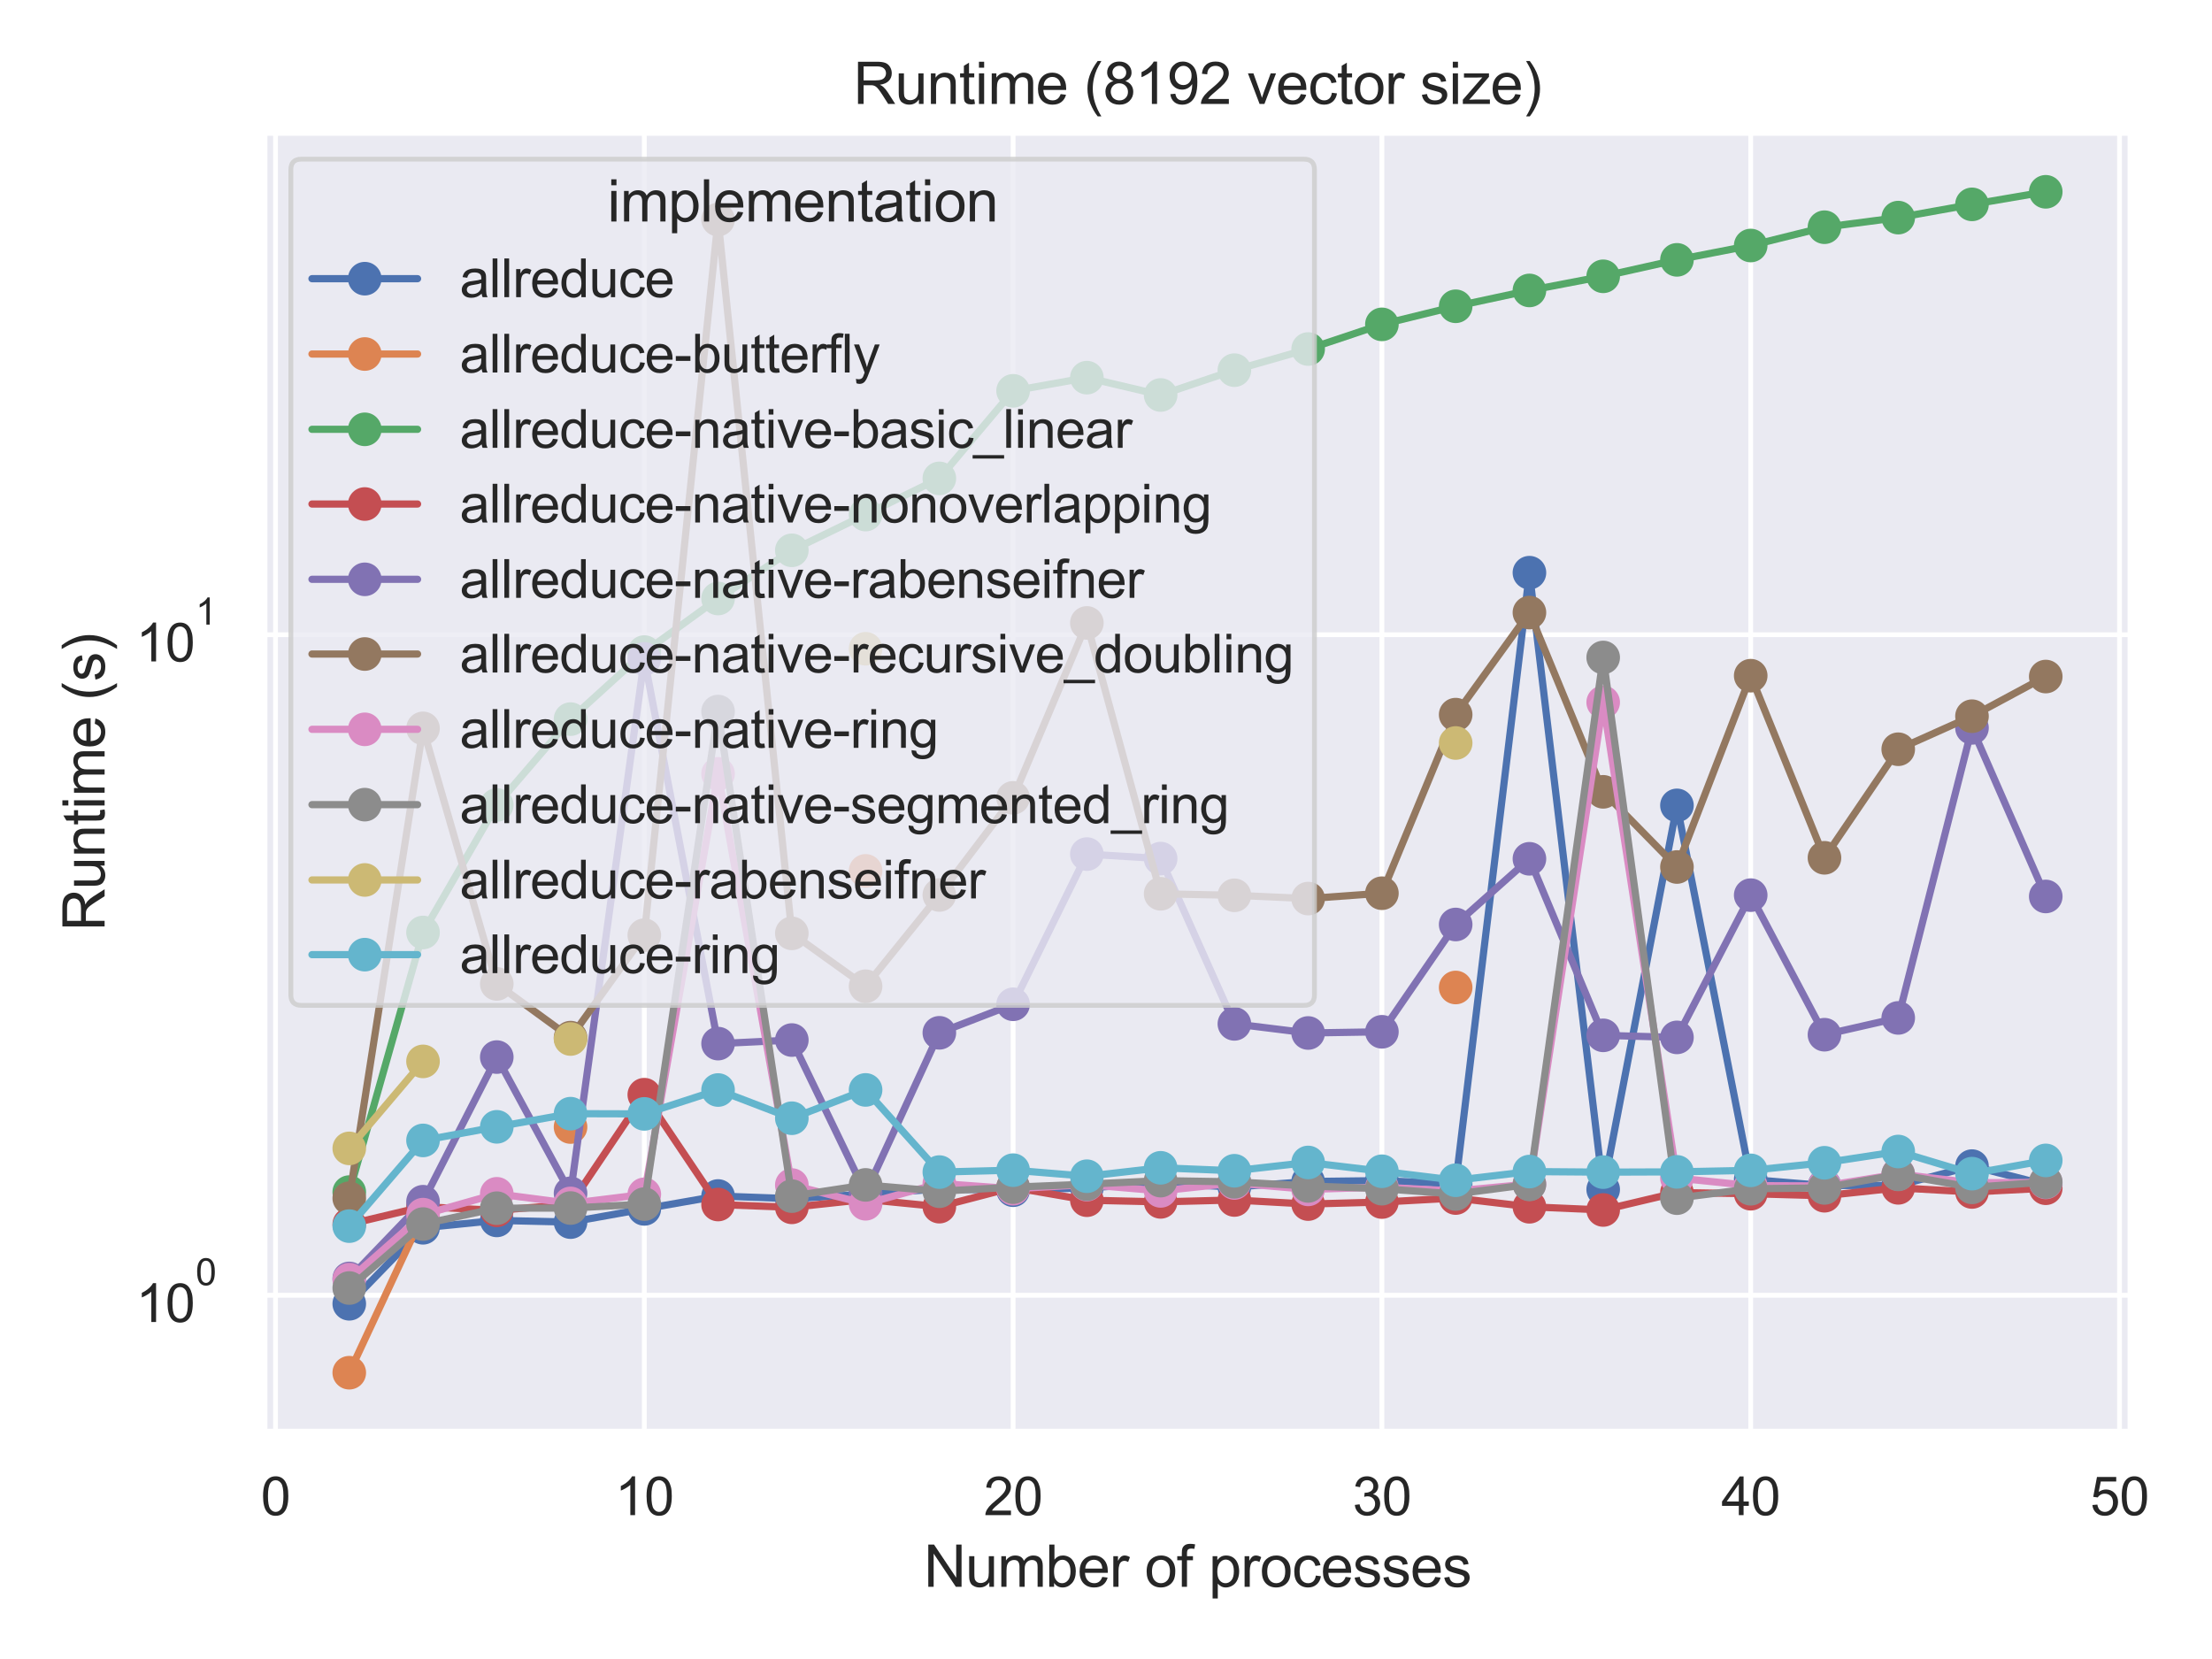 <?xml version="1.0" encoding="utf-8" standalone="no"?>
<!DOCTYPE svg PUBLIC "-//W3C//DTD SVG 1.1//EN"
  "http://www.w3.org/Graphics/SVG/1.1/DTD/svg11.dtd">
<svg height="345.6pt" version="1.1" viewBox="0 0 460.8 345.6" width="460.8pt" xmlns="http://www.w3.org/2000/svg" xmlns:xlink="http://www.w3.org/1999/xlink">
 <defs>
  <style type="text/css">*{stroke-linecap:butt;stroke-linejoin:round;}</style>
 </defs>
 <g id="figure_1">
  <g id="patch_1">
   <path d="M 0 345.6 
L 460.8 345.6 
L 460.8 0 
L 0 0 
z
" style="fill:#ffffff;"/>
  </g>
  <g id="axes_1">
   <g id="patch_2">
    <path d="M 55.087 298.26 
L 443.837 298.26 
L 443.837 27.656 
L 55.087 27.656 
z
" style="fill:#eaeaf2;"/>
   </g>
   <g id="matplotlib.axis_1">
    <g id="xtick_1">
     <g id="line2d_1">
      <path clip-path="url(#p219a2050a5)" d="M 57.392 298.26 
L 57.392 27.656 
" style="fill:none;stroke:#ffffff;stroke-linecap:round;"/>
     </g>
     <g id="text_1">
      <!-- 0 -->
      <g style="fill:#262626;" transform="translate(54.334 315.634)scale(0.11 -0.11)">
       <defs>
        <path d="M 266 2259 
Q 266 3072 433 3567 
Q 600 4063 929 4331 
Q 1259 4600 1759 4600 
Q 2128 4600 2406 4451 
Q 2684 4303 2865 4023 
Q 3047 3744 3150 3342 
Q 3253 2941 3253 2259 
Q 3253 1453 3087 958 
Q 2922 463 2592 192 
Q 2263 -78 1759 -78 
Q 1097 -78 719 397 
Q 266 969 266 2259 
z
M 844 2259 
Q 844 1131 1108 757 
Q 1372 384 1759 384 
Q 2147 384 2411 759 
Q 2675 1134 2675 2259 
Q 2675 3391 2411 3762 
Q 2147 4134 1753 4134 
Q 1366 4134 1134 3806 
Q 844 3388 844 2259 
z
" id="ArialMT-30" transform="scale(0.016)"/>
       </defs>
       <use xlink:href="#ArialMT-30"/>
      </g>
     </g>
    </g>
    <g id="xtick_2">
     <g id="line2d_2">
      <path clip-path="url(#p219a2050a5)" d="M 134.22 298.26 
L 134.22 27.656 
" style="fill:none;stroke:#ffffff;stroke-linecap:round;"/>
     </g>
     <g id="text_2">
      <!-- 10 -->
      <g style="fill:#262626;" transform="translate(128.103 315.634)scale(0.11 -0.11)">
       <defs>
        <path d="M 2384 0 
L 1822 0 
L 1822 3584 
Q 1619 3391 1289 3197 
Q 959 3003 697 2906 
L 697 3450 
Q 1169 3672 1522 3987 
Q 1875 4303 2022 4600 
L 2384 4600 
L 2384 0 
z
" id="ArialMT-31" transform="scale(0.016)"/>
       </defs>
       <use xlink:href="#ArialMT-31"/>
       <use x="55.615" xlink:href="#ArialMT-30"/>
      </g>
     </g>
    </g>
    <g id="xtick_3">
     <g id="line2d_3">
      <path clip-path="url(#p219a2050a5)" d="M 211.048 298.26 
L 211.048 27.656 
" style="fill:none;stroke:#ffffff;stroke-linecap:round;"/>
     </g>
     <g id="text_3">
      <!-- 20 -->
      <g style="fill:#262626;" transform="translate(204.931 315.634)scale(0.11 -0.11)">
       <defs>
        <path d="M 3222 541 
L 3222 0 
L 194 0 
Q 188 203 259 391 
Q 375 700 629 1000 
Q 884 1300 1366 1694 
Q 2113 2306 2375 2664 
Q 2638 3022 2638 3341 
Q 2638 3675 2398 3904 
Q 2159 4134 1775 4134 
Q 1369 4134 1125 3890 
Q 881 3647 878 3216 
L 300 3275 
Q 359 3922 746 4261 
Q 1134 4600 1788 4600 
Q 2447 4600 2831 4234 
Q 3216 3869 3216 3328 
Q 3216 3053 3103 2787 
Q 2991 2522 2730 2228 
Q 2469 1934 1863 1422 
Q 1356 997 1212 845 
Q 1069 694 975 541 
L 3222 541 
z
" id="ArialMT-32" transform="scale(0.016)"/>
       </defs>
       <use xlink:href="#ArialMT-32"/>
       <use x="55.615" xlink:href="#ArialMT-30"/>
      </g>
     </g>
    </g>
    <g id="xtick_4">
     <g id="line2d_4">
      <path clip-path="url(#p219a2050a5)" d="M 287.876 298.26 
L 287.876 27.656 
" style="fill:none;stroke:#ffffff;stroke-linecap:round;"/>
     </g>
     <g id="text_4">
      <!-- 30 -->
      <g style="fill:#262626;" transform="translate(281.759 315.634)scale(0.11 -0.11)">
       <defs>
        <path d="M 269 1209 
L 831 1284 
Q 928 806 1161 595 
Q 1394 384 1728 384 
Q 2125 384 2398 659 
Q 2672 934 2672 1341 
Q 2672 1728 2419 1979 
Q 2166 2231 1775 2231 
Q 1616 2231 1378 2169 
L 1441 2663 
Q 1497 2656 1531 2656 
Q 1891 2656 2178 2843 
Q 2466 3031 2466 3422 
Q 2466 3731 2256 3934 
Q 2047 4138 1716 4138 
Q 1388 4138 1169 3931 
Q 950 3725 888 3313 
L 325 3413 
Q 428 3978 793 4289 
Q 1159 4600 1703 4600 
Q 2078 4600 2393 4439 
Q 2709 4278 2876 4000 
Q 3044 3722 3044 3409 
Q 3044 3113 2884 2869 
Q 2725 2625 2413 2481 
Q 2819 2388 3044 2092 
Q 3269 1797 3269 1353 
Q 3269 753 2831 336 
Q 2394 -81 1725 -81 
Q 1122 -81 723 278 
Q 325 638 269 1209 
z
" id="ArialMT-33" transform="scale(0.016)"/>
       </defs>
       <use xlink:href="#ArialMT-33"/>
       <use x="55.615" xlink:href="#ArialMT-30"/>
      </g>
     </g>
    </g>
    <g id="xtick_5">
     <g id="line2d_5">
      <path clip-path="url(#p219a2050a5)" d="M 364.704 298.26 
L 364.704 27.656 
" style="fill:none;stroke:#ffffff;stroke-linecap:round;"/>
     </g>
     <g id="text_5">
      <!-- 40 -->
      <g style="fill:#262626;" transform="translate(358.587 315.634)scale(0.11 -0.11)">
       <defs>
        <path d="M 2069 0 
L 2069 1097 
L 81 1097 
L 81 1613 
L 2172 4581 
L 2631 4581 
L 2631 1613 
L 3250 1613 
L 3250 1097 
L 2631 1097 
L 2631 0 
L 2069 0 
z
M 2069 1613 
L 2069 3678 
L 634 1613 
L 2069 1613 
z
" id="ArialMT-34" transform="scale(0.016)"/>
       </defs>
       <use xlink:href="#ArialMT-34"/>
       <use x="55.615" xlink:href="#ArialMT-30"/>
      </g>
     </g>
    </g>
    <g id="xtick_6">
     <g id="line2d_6">
      <path clip-path="url(#p219a2050a5)" d="M 441.532 298.26 
L 441.532 27.656 
" style="fill:none;stroke:#ffffff;stroke-linecap:round;"/>
     </g>
     <g id="text_6">
      <!-- 50 -->
      <g style="fill:#262626;" transform="translate(435.415 315.634)scale(0.11 -0.11)">
       <defs>
        <path d="M 266 1200 
L 856 1250 
Q 922 819 1161 601 
Q 1400 384 1738 384 
Q 2144 384 2425 690 
Q 2706 997 2706 1503 
Q 2706 1984 2436 2262 
Q 2166 2541 1728 2541 
Q 1456 2541 1237 2417 
Q 1019 2294 894 2097 
L 366 2166 
L 809 4519 
L 3088 4519 
L 3088 3981 
L 1259 3981 
L 1013 2750 
Q 1425 3038 1878 3038 
Q 2478 3038 2890 2622 
Q 3303 2206 3303 1553 
Q 3303 931 2941 478 
Q 2500 -78 1738 -78 
Q 1113 -78 717 272 
Q 322 622 266 1200 
z
" id="ArialMT-35" transform="scale(0.016)"/>
       </defs>
       <use xlink:href="#ArialMT-35"/>
       <use x="55.615" xlink:href="#ArialMT-30"/>
      </g>
     </g>
    </g>
    <g id="text_7">
     <!-- Number of processes -->
     <g style="fill:#262626;" transform="translate(192.443 330.555)scale(0.12 -0.12)">
      <defs>
       <path d="M 488 0 
L 488 4581 
L 1109 4581 
L 3516 984 
L 3516 4581 
L 4097 4581 
L 4097 0 
L 3475 0 
L 1069 3600 
L 1069 0 
L 488 0 
z
" id="ArialMT-4e" transform="scale(0.016)"/>
       <path d="M 2597 0 
L 2597 488 
Q 2209 -75 1544 -75 
Q 1250 -75 995 37 
Q 741 150 617 320 
Q 494 491 444 738 
Q 409 903 409 1263 
L 409 3319 
L 972 3319 
L 972 1478 
Q 972 1038 1006 884 
Q 1059 663 1231 536 
Q 1403 409 1656 409 
Q 1909 409 2131 539 
Q 2353 669 2445 892 
Q 2538 1116 2538 1541 
L 2538 3319 
L 3100 3319 
L 3100 0 
L 2597 0 
z
" id="ArialMT-75" transform="scale(0.016)"/>
       <path d="M 422 0 
L 422 3319 
L 925 3319 
L 925 2853 
Q 1081 3097 1340 3245 
Q 1600 3394 1931 3394 
Q 2300 3394 2536 3241 
Q 2772 3088 2869 2813 
Q 3263 3394 3894 3394 
Q 4388 3394 4653 3120 
Q 4919 2847 4919 2278 
L 4919 0 
L 4359 0 
L 4359 2091 
Q 4359 2428 4304 2576 
Q 4250 2725 4106 2815 
Q 3963 2906 3769 2906 
Q 3419 2906 3187 2673 
Q 2956 2441 2956 1928 
L 2956 0 
L 2394 0 
L 2394 2156 
Q 2394 2531 2256 2718 
Q 2119 2906 1806 2906 
Q 1569 2906 1367 2781 
Q 1166 2656 1075 2415 
Q 984 2175 984 1722 
L 984 0 
L 422 0 
z
" id="ArialMT-6d" transform="scale(0.016)"/>
       <path d="M 941 0 
L 419 0 
L 419 4581 
L 981 4581 
L 981 2947 
Q 1338 3394 1891 3394 
Q 2197 3394 2470 3270 
Q 2744 3147 2920 2923 
Q 3097 2700 3197 2384 
Q 3297 2069 3297 1709 
Q 3297 856 2875 390 
Q 2453 -75 1863 -75 
Q 1275 -75 941 416 
L 941 0 
z
M 934 1684 
Q 934 1088 1097 822 
Q 1363 388 1816 388 
Q 2184 388 2453 708 
Q 2722 1028 2722 1663 
Q 2722 2313 2464 2622 
Q 2206 2931 1841 2931 
Q 1472 2931 1203 2611 
Q 934 2291 934 1684 
z
" id="ArialMT-62" transform="scale(0.016)"/>
       <path d="M 2694 1069 
L 3275 997 
Q 3138 488 2766 206 
Q 2394 -75 1816 -75 
Q 1088 -75 661 373 
Q 234 822 234 1631 
Q 234 2469 665 2931 
Q 1097 3394 1784 3394 
Q 2450 3394 2872 2941 
Q 3294 2488 3294 1666 
Q 3294 1616 3291 1516 
L 816 1516 
Q 847 969 1125 678 
Q 1403 388 1819 388 
Q 2128 388 2347 550 
Q 2566 713 2694 1069 
z
M 847 1978 
L 2700 1978 
Q 2663 2397 2488 2606 
Q 2219 2931 1791 2931 
Q 1403 2931 1139 2672 
Q 875 2413 847 1978 
z
" id="ArialMT-65" transform="scale(0.016)"/>
       <path d="M 416 0 
L 416 3319 
L 922 3319 
L 922 2816 
Q 1116 3169 1280 3281 
Q 1444 3394 1641 3394 
Q 1925 3394 2219 3213 
L 2025 2691 
Q 1819 2813 1613 2813 
Q 1428 2813 1281 2702 
Q 1134 2591 1072 2394 
Q 978 2094 978 1738 
L 978 0 
L 416 0 
z
" id="ArialMT-72" transform="scale(0.016)"/>
       <path id="ArialMT-20" transform="scale(0.016)"/>
       <path d="M 213 1659 
Q 213 2581 725 3025 
Q 1153 3394 1769 3394 
Q 2453 3394 2887 2945 
Q 3322 2497 3322 1706 
Q 3322 1066 3130 698 
Q 2938 331 2570 128 
Q 2203 -75 1769 -75 
Q 1072 -75 642 372 
Q 213 819 213 1659 
z
M 791 1659 
Q 791 1022 1069 705 
Q 1347 388 1769 388 
Q 2188 388 2466 706 
Q 2744 1025 2744 1678 
Q 2744 2294 2464 2611 
Q 2184 2928 1769 2928 
Q 1347 2928 1069 2612 
Q 791 2297 791 1659 
z
" id="ArialMT-6f" transform="scale(0.016)"/>
       <path d="M 556 0 
L 556 2881 
L 59 2881 
L 59 3319 
L 556 3319 
L 556 3672 
Q 556 4006 616 4169 
Q 697 4388 901 4523 
Q 1106 4659 1475 4659 
Q 1713 4659 2000 4603 
L 1916 4113 
Q 1741 4144 1584 4144 
Q 1328 4144 1222 4034 
Q 1116 3925 1116 3625 
L 1116 3319 
L 1763 3319 
L 1763 2881 
L 1116 2881 
L 1116 0 
L 556 0 
z
" id="ArialMT-66" transform="scale(0.016)"/>
       <path d="M 422 -1272 
L 422 3319 
L 934 3319 
L 934 2888 
Q 1116 3141 1344 3267 
Q 1572 3394 1897 3394 
Q 2322 3394 2647 3175 
Q 2972 2956 3137 2557 
Q 3303 2159 3303 1684 
Q 3303 1175 3120 767 
Q 2938 359 2589 142 
Q 2241 -75 1856 -75 
Q 1575 -75 1351 44 
Q 1128 163 984 344 
L 984 -1272 
L 422 -1272 
z
M 931 1641 
Q 931 1000 1190 694 
Q 1450 388 1819 388 
Q 2194 388 2461 705 
Q 2728 1022 2728 1688 
Q 2728 2322 2467 2637 
Q 2206 2953 1844 2953 
Q 1484 2953 1207 2617 
Q 931 2281 931 1641 
z
" id="ArialMT-70" transform="scale(0.016)"/>
       <path d="M 2588 1216 
L 3141 1144 
Q 3050 572 2676 248 
Q 2303 -75 1759 -75 
Q 1078 -75 664 370 
Q 250 816 250 1647 
Q 250 2184 428 2587 
Q 606 2991 970 3192 
Q 1334 3394 1763 3394 
Q 2303 3394 2647 3120 
Q 2991 2847 3088 2344 
L 2541 2259 
Q 2463 2594 2264 2762 
Q 2066 2931 1784 2931 
Q 1359 2931 1093 2626 
Q 828 2322 828 1663 
Q 828 994 1084 691 
Q 1341 388 1753 388 
Q 2084 388 2306 591 
Q 2528 794 2588 1216 
z
" id="ArialMT-63" transform="scale(0.016)"/>
       <path d="M 197 991 
L 753 1078 
Q 800 744 1014 566 
Q 1228 388 1613 388 
Q 2000 388 2187 545 
Q 2375 703 2375 916 
Q 2375 1106 2209 1216 
Q 2094 1291 1634 1406 
Q 1016 1563 777 1677 
Q 538 1791 414 1992 
Q 291 2194 291 2438 
Q 291 2659 392 2848 
Q 494 3038 669 3163 
Q 800 3259 1026 3326 
Q 1253 3394 1513 3394 
Q 1903 3394 2198 3281 
Q 2494 3169 2634 2976 
Q 2775 2784 2828 2463 
L 2278 2388 
Q 2241 2644 2061 2787 
Q 1881 2931 1553 2931 
Q 1166 2931 1000 2803 
Q 834 2675 834 2503 
Q 834 2394 903 2306 
Q 972 2216 1119 2156 
Q 1203 2125 1616 2013 
Q 2213 1853 2448 1751 
Q 2684 1650 2818 1456 
Q 2953 1263 2953 975 
Q 2953 694 2789 445 
Q 2625 197 2315 61 
Q 2006 -75 1616 -75 
Q 969 -75 630 194 
Q 291 463 197 991 
z
" id="ArialMT-73" transform="scale(0.016)"/>
      </defs>
      <use xlink:href="#ArialMT-4e"/>
      <use x="72.217" xlink:href="#ArialMT-75"/>
      <use x="127.832" xlink:href="#ArialMT-6d"/>
      <use x="211.133" xlink:href="#ArialMT-62"/>
      <use x="266.748" xlink:href="#ArialMT-65"/>
      <use x="322.363" xlink:href="#ArialMT-72"/>
      <use x="355.664" xlink:href="#ArialMT-20"/>
      <use x="383.447" xlink:href="#ArialMT-6f"/>
      <use x="439.062" xlink:href="#ArialMT-66"/>
      <use x="466.846" xlink:href="#ArialMT-20"/>
      <use x="494.629" xlink:href="#ArialMT-70"/>
      <use x="550.244" xlink:href="#ArialMT-72"/>
      <use x="583.545" xlink:href="#ArialMT-6f"/>
      <use x="639.16" xlink:href="#ArialMT-63"/>
      <use x="689.16" xlink:href="#ArialMT-65"/>
      <use x="744.775" xlink:href="#ArialMT-73"/>
      <use x="794.775" xlink:href="#ArialMT-73"/>
      <use x="844.775" xlink:href="#ArialMT-65"/>
      <use x="900.391" xlink:href="#ArialMT-73"/>
     </g>
    </g>
   </g>
   <g id="matplotlib.axis_2">
    <g id="ytick_1">
     <g id="line2d_7">
      <path clip-path="url(#p219a2050a5)" d="M 55.087 269.831 
L 443.837 269.831 
" style="fill:none;stroke:#ffffff;stroke-linecap:round;"/>
     </g>
     <g id="text_8">
      <!-- $\mathdefault{10^{0}}$ -->
      <g style="fill:#262626;" transform="translate(28.317 275.503)scale(0.11 -0.11)">
       <use transform="translate(0 0.994)" xlink:href="#ArialMT-31"/>
       <use transform="translate(55.615 0.994)" xlink:href="#ArialMT-30"/>
       <use transform="translate(112.973 70.688)scale(0.7)" xlink:href="#ArialMT-30"/>
      </g>
     </g>
    </g>
    <g id="ytick_2">
     <g id="line2d_8">
      <path clip-path="url(#p219a2050a5)" d="M 55.087 132.225 
L 443.837 132.225 
" style="fill:none;stroke:#ffffff;stroke-linecap:round;"/>
     </g>
     <g id="text_9">
      <!-- $\mathdefault{10^{1}}$ -->
      <g style="fill:#262626;" transform="translate(28.317 137.897)scale(0.11 -0.11)">
       <use transform="translate(0 0.994)" xlink:href="#ArialMT-31"/>
       <use transform="translate(55.615 0.994)" xlink:href="#ArialMT-30"/>
       <use transform="translate(112.973 70.688)scale(0.7)" xlink:href="#ArialMT-31"/>
      </g>
     </g>
    </g>
    <g id="ytick_3"/>
    <g id="ytick_4"/>
    <g id="ytick_5"/>
    <g id="ytick_6"/>
    <g id="ytick_7"/>
    <g id="ytick_8"/>
    <g id="ytick_9"/>
    <g id="ytick_10"/>
    <g id="ytick_11"/>
    <g id="ytick_12"/>
    <g id="ytick_13"/>
    <g id="ytick_14"/>
    <g id="ytick_15"/>
    <g id="ytick_16"/>
    <g id="ytick_17"/>
    <g id="text_10">
     <!-- Runtime (s) -->
     <g style="fill:#262626;" transform="translate(21.792 193.961)rotate(-90)scale(0.12 -0.12)">
      <defs>
       <path d="M 503 0 
L 503 4581 
L 2534 4581 
Q 3147 4581 3465 4457 
Q 3784 4334 3975 4021 
Q 4166 3709 4166 3331 
Q 4166 2844 3850 2509 
Q 3534 2175 2875 2084 
Q 3116 1969 3241 1856 
Q 3506 1613 3744 1247 
L 4541 0 
L 3778 0 
L 3172 953 
Q 2906 1366 2734 1584 
Q 2563 1803 2427 1890 
Q 2291 1978 2150 2013 
Q 2047 2034 1813 2034 
L 1109 2034 
L 1109 0 
L 503 0 
z
M 1109 2559 
L 2413 2559 
Q 2828 2559 3062 2645 
Q 3297 2731 3419 2920 
Q 3541 3109 3541 3331 
Q 3541 3656 3305 3865 
Q 3069 4075 2559 4075 
L 1109 4075 
L 1109 2559 
z
" id="ArialMT-52" transform="scale(0.016)"/>
       <path d="M 422 0 
L 422 3319 
L 928 3319 
L 928 2847 
Q 1294 3394 1984 3394 
Q 2284 3394 2536 3286 
Q 2788 3178 2913 3003 
Q 3038 2828 3088 2588 
Q 3119 2431 3119 2041 
L 3119 0 
L 2556 0 
L 2556 2019 
Q 2556 2363 2490 2533 
Q 2425 2703 2258 2804 
Q 2091 2906 1866 2906 
Q 1506 2906 1245 2678 
Q 984 2450 984 1813 
L 984 0 
L 422 0 
z
" id="ArialMT-6e" transform="scale(0.016)"/>
       <path d="M 1650 503 
L 1731 6 
Q 1494 -44 1306 -44 
Q 1000 -44 831 53 
Q 663 150 594 308 
Q 525 466 525 972 
L 525 2881 
L 113 2881 
L 113 3319 
L 525 3319 
L 525 4141 
L 1084 4478 
L 1084 3319 
L 1650 3319 
L 1650 2881 
L 1084 2881 
L 1084 941 
Q 1084 700 1114 631 
Q 1144 563 1211 522 
Q 1278 481 1403 481 
Q 1497 481 1650 503 
z
" id="ArialMT-74" transform="scale(0.016)"/>
       <path d="M 425 3934 
L 425 4581 
L 988 4581 
L 988 3934 
L 425 3934 
z
M 425 0 
L 425 3319 
L 988 3319 
L 988 0 
L 425 0 
z
" id="ArialMT-69" transform="scale(0.016)"/>
       <path d="M 1497 -1347 
Q 1031 -759 709 28 
Q 388 816 388 1659 
Q 388 2403 628 3084 
Q 909 3875 1497 4659 
L 1900 4659 
Q 1522 4009 1400 3731 
Q 1209 3300 1100 2831 
Q 966 2247 966 1656 
Q 966 153 1900 -1347 
L 1497 -1347 
z
" id="ArialMT-28" transform="scale(0.016)"/>
       <path d="M 791 -1347 
L 388 -1347 
Q 1322 153 1322 1656 
Q 1322 2244 1188 2822 
Q 1081 3291 891 3722 
Q 769 4003 388 4659 
L 791 4659 
Q 1378 3875 1659 3084 
Q 1900 2403 1900 1659 
Q 1900 816 1576 28 
Q 1253 -759 791 -1347 
z
" id="ArialMT-29" transform="scale(0.016)"/>
      </defs>
      <use xlink:href="#ArialMT-52"/>
      <use x="72.217" xlink:href="#ArialMT-75"/>
      <use x="127.832" xlink:href="#ArialMT-6e"/>
      <use x="183.447" xlink:href="#ArialMT-74"/>
      <use x="211.23" xlink:href="#ArialMT-69"/>
      <use x="233.447" xlink:href="#ArialMT-6d"/>
      <use x="316.748" xlink:href="#ArialMT-65"/>
      <use x="372.363" xlink:href="#ArialMT-20"/>
      <use x="400.146" xlink:href="#ArialMT-28"/>
      <use x="433.447" xlink:href="#ArialMT-73"/>
      <use x="483.447" xlink:href="#ArialMT-29"/>
     </g>
    </g>
   </g>
   <g id="line2d_9">
    <path clip-path="url(#p219a2050a5)" d="M 72.758 271.601 
L 88.123 255.767 
L 103.489 254.232 
L 118.855 254.589 
L 134.22 251.834 
L 149.586 249.15 
L 164.951 249.708 
L 180.317 248.771 
L 195.683 247.687 
L 211.048 247.944 
L 226.414 247.444 
L 241.779 246.51 
L 257.145 247.283 
L 272.511 246.13 
L 287.876 245.945 
L 303.242 246.629 
L 318.608 119.3 
L 333.973 247.791 
L 349.339 167.775 
L 364.704 245.707 
L 380.07 246.976 
L 395.436 246.934 
L 410.801 242.923 
L 426.167 246.804 
" style="fill:none;stroke:#4c72b0;stroke-linecap:round;stroke-width:1.5;"/>
    <defs>
     <path d="M 0 3 
C 0.796 3 1.559 2.684 2.121 2.121 
C 2.684 1.559 3 0.796 3 0 
C 3 -0.796 2.684 -1.559 2.121 -2.121 
C 1.559 -2.684 0.796 -3 0 -3 
C -0.796 -3 -1.559 -2.684 -2.121 -2.121 
C -2.684 -1.559 -3 -0.796 -3 0 
C -3 0.796 -2.684 1.559 -2.121 2.121 
C -1.559 2.684 -0.796 3 0 3 
z
" id="m686979b773" style="stroke:#4c72b0;"/>
    </defs>
    <g clip-path="url(#p219a2050a5)">
     <use style="fill:#4c72b0;stroke:#4c72b0;" x="72.758" xlink:href="#m686979b773" y="271.601"/>
     <use style="fill:#4c72b0;stroke:#4c72b0;" x="88.123" xlink:href="#m686979b773" y="255.767"/>
     <use style="fill:#4c72b0;stroke:#4c72b0;" x="103.489" xlink:href="#m686979b773" y="254.232"/>
     <use style="fill:#4c72b0;stroke:#4c72b0;" x="118.855" xlink:href="#m686979b773" y="254.589"/>
     <use style="fill:#4c72b0;stroke:#4c72b0;" x="134.22" xlink:href="#m686979b773" y="251.834"/>
     <use style="fill:#4c72b0;stroke:#4c72b0;" x="149.586" xlink:href="#m686979b773" y="249.15"/>
     <use style="fill:#4c72b0;stroke:#4c72b0;" x="164.951" xlink:href="#m686979b773" y="249.708"/>
     <use style="fill:#4c72b0;stroke:#4c72b0;" x="180.317" xlink:href="#m686979b773" y="248.771"/>
     <use style="fill:#4c72b0;stroke:#4c72b0;" x="195.683" xlink:href="#m686979b773" y="247.687"/>
     <use style="fill:#4c72b0;stroke:#4c72b0;" x="211.048" xlink:href="#m686979b773" y="247.944"/>
     <use style="fill:#4c72b0;stroke:#4c72b0;" x="226.414" xlink:href="#m686979b773" y="247.444"/>
     <use style="fill:#4c72b0;stroke:#4c72b0;" x="241.779" xlink:href="#m686979b773" y="246.51"/>
     <use style="fill:#4c72b0;stroke:#4c72b0;" x="257.145" xlink:href="#m686979b773" y="247.283"/>
     <use style="fill:#4c72b0;stroke:#4c72b0;" x="272.511" xlink:href="#m686979b773" y="246.13"/>
     <use style="fill:#4c72b0;stroke:#4c72b0;" x="287.876" xlink:href="#m686979b773" y="245.945"/>
     <use style="fill:#4c72b0;stroke:#4c72b0;" x="303.242" xlink:href="#m686979b773" y="246.629"/>
     <use style="fill:#4c72b0;stroke:#4c72b0;" x="318.608" xlink:href="#m686979b773" y="119.3"/>
     <use style="fill:#4c72b0;stroke:#4c72b0;" x="333.973" xlink:href="#m686979b773" y="247.791"/>
     <use style="fill:#4c72b0;stroke:#4c72b0;" x="349.339" xlink:href="#m686979b773" y="167.775"/>
     <use style="fill:#4c72b0;stroke:#4c72b0;" x="364.704" xlink:href="#m686979b773" y="245.707"/>
     <use style="fill:#4c72b0;stroke:#4c72b0;" x="380.07" xlink:href="#m686979b773" y="246.976"/>
     <use style="fill:#4c72b0;stroke:#4c72b0;" x="395.436" xlink:href="#m686979b773" y="246.934"/>
     <use style="fill:#4c72b0;stroke:#4c72b0;" x="410.801" xlink:href="#m686979b773" y="242.923"/>
     <use style="fill:#4c72b0;stroke:#4c72b0;" x="426.167" xlink:href="#m686979b773" y="246.804"/>
    </g>
   </g>
   <g id="line2d_10">
    <path clip-path="url(#p219a2050a5)" d="M 72.758 285.96 
L 88.123 252.996 
M 118.855 234.777 
M 180.317 181.42 
M 303.242 205.712 
" style="fill:none;stroke:#dd8452;stroke-linecap:round;stroke-width:1.5;"/>
    <defs>
     <path d="M 0 3 
C 0.796 3 1.559 2.684 2.121 2.121 
C 2.684 1.559 3 0.796 3 0 
C 3 -0.796 2.684 -1.559 2.121 -2.121 
C 1.559 -2.684 0.796 -3 0 -3 
C -0.796 -3 -1.559 -2.684 -2.121 -2.121 
C -2.684 -1.559 -3 -0.796 -3 0 
C -3 0.796 -2.684 1.559 -2.121 2.121 
C -1.559 2.684 -0.796 3 0 3 
z
" id="m37641d4b0f" style="stroke:#dd8452;"/>
    </defs>
    <g clip-path="url(#p219a2050a5)">
     <use style="fill:#dd8452;stroke:#dd8452;" x="72.758" xlink:href="#m37641d4b0f" y="285.96"/>
     <use style="fill:#dd8452;stroke:#dd8452;" x="88.123" xlink:href="#m37641d4b0f" y="252.996"/>
     <use style="fill:#dd8452;stroke:#dd8452;" x="118.855" xlink:href="#m37641d4b0f" y="234.777"/>
     <use style="fill:#dd8452;stroke:#dd8452;" x="180.317" xlink:href="#m37641d4b0f" y="181.42"/>
     <use style="fill:#dd8452;stroke:#dd8452;" x="303.242" xlink:href="#m37641d4b0f" y="205.712"/>
    </g>
   </g>
   <g id="line2d_11">
    <path clip-path="url(#p219a2050a5)" d="M 72.758 248.334 
L 88.123 194.253 
L 103.489 167.688 
L 118.855 149.805 
L 134.22 135.841 
L 149.586 124.679 
L 164.951 114.644 
L 180.317 107.193 
L 195.683 99.658 
L 211.048 81.416 
L 226.414 78.672 
L 241.779 82.283 
L 257.145 77.111 
L 272.511 72.709 
L 287.876 67.572 
L 303.242 63.803 
L 318.608 60.504 
L 333.973 57.561 
L 349.339 54.132 
L 364.704 51.144 
L 380.07 47.332 
L 395.436 45.332 
L 410.801 42.574 
L 426.167 39.956 
" style="fill:none;stroke:#55a868;stroke-linecap:round;stroke-width:1.5;"/>
    <defs>
     <path d="M 0 3 
C 0.796 3 1.559 2.684 2.121 2.121 
C 2.684 1.559 3 0.796 3 0 
C 3 -0.796 2.684 -1.559 2.121 -2.121 
C 1.559 -2.684 0.796 -3 0 -3 
C -0.796 -3 -1.559 -2.684 -2.121 -2.121 
C -2.684 -1.559 -3 -0.796 -3 0 
C -3 0.796 -2.684 1.559 -2.121 2.121 
C -1.559 2.684 -0.796 3 0 3 
z
" id="mcf3d6cd9dc" style="stroke:#55a868;"/>
    </defs>
    <g clip-path="url(#p219a2050a5)">
     <use style="fill:#55a868;stroke:#55a868;" x="72.758" xlink:href="#mcf3d6cd9dc" y="248.334"/>
     <use style="fill:#55a868;stroke:#55a868;" x="88.123" xlink:href="#mcf3d6cd9dc" y="194.253"/>
     <use style="fill:#55a868;stroke:#55a868;" x="103.489" xlink:href="#mcf3d6cd9dc" y="167.688"/>
     <use style="fill:#55a868;stroke:#55a868;" x="118.855" xlink:href="#mcf3d6cd9dc" y="149.805"/>
     <use style="fill:#55a868;stroke:#55a868;" x="134.22" xlink:href="#mcf3d6cd9dc" y="135.841"/>
     <use style="fill:#55a868;stroke:#55a868;" x="149.586" xlink:href="#mcf3d6cd9dc" y="124.679"/>
     <use style="fill:#55a868;stroke:#55a868;" x="164.951" xlink:href="#mcf3d6cd9dc" y="114.644"/>
     <use style="fill:#55a868;stroke:#55a868;" x="180.317" xlink:href="#mcf3d6cd9dc" y="107.193"/>
     <use style="fill:#55a868;stroke:#55a868;" x="195.683" xlink:href="#mcf3d6cd9dc" y="99.658"/>
     <use style="fill:#55a868;stroke:#55a868;" x="211.048" xlink:href="#mcf3d6cd9dc" y="81.416"/>
     <use style="fill:#55a868;stroke:#55a868;" x="226.414" xlink:href="#mcf3d6cd9dc" y="78.672"/>
     <use style="fill:#55a868;stroke:#55a868;" x="241.779" xlink:href="#mcf3d6cd9dc" y="82.283"/>
     <use style="fill:#55a868;stroke:#55a868;" x="257.145" xlink:href="#mcf3d6cd9dc" y="77.111"/>
     <use style="fill:#55a868;stroke:#55a868;" x="272.511" xlink:href="#mcf3d6cd9dc" y="72.709"/>
     <use style="fill:#55a868;stroke:#55a868;" x="287.876" xlink:href="#mcf3d6cd9dc" y="67.572"/>
     <use style="fill:#55a868;stroke:#55a868;" x="303.242" xlink:href="#mcf3d6cd9dc" y="63.803"/>
     <use style="fill:#55a868;stroke:#55a868;" x="318.608" xlink:href="#mcf3d6cd9dc" y="60.504"/>
     <use style="fill:#55a868;stroke:#55a868;" x="333.973" xlink:href="#mcf3d6cd9dc" y="57.561"/>
     <use style="fill:#55a868;stroke:#55a868;" x="349.339" xlink:href="#mcf3d6cd9dc" y="54.132"/>
     <use style="fill:#55a868;stroke:#55a868;" x="364.704" xlink:href="#mcf3d6cd9dc" y="51.144"/>
     <use style="fill:#55a868;stroke:#55a868;" x="380.07" xlink:href="#mcf3d6cd9dc" y="47.332"/>
     <use style="fill:#55a868;stroke:#55a868;" x="395.436" xlink:href="#mcf3d6cd9dc" y="45.332"/>
     <use style="fill:#55a868;stroke:#55a868;" x="410.801" xlink:href="#mcf3d6cd9dc" y="42.574"/>
     <use style="fill:#55a868;stroke:#55a868;" x="426.167" xlink:href="#mcf3d6cd9dc" y="39.956"/>
    </g>
   </g>
   <g id="line2d_12">
    <path clip-path="url(#p219a2050a5)" d="M 72.758 255.022 
L 88.123 251.383 
L 103.489 252.135 
L 118.855 250.881 
L 134.22 228.044 
L 149.586 250.924 
L 164.951 251.51 
L 180.317 249.856 
L 195.683 251.371 
L 211.048 247.361 
L 226.414 250.023 
L 241.779 250.373 
L 257.145 249.98 
L 272.511 250.828 
L 287.876 250.408 
L 303.242 249.574 
L 318.608 251.393 
L 333.973 252.061 
L 349.339 248.425 
L 364.704 248.674 
L 380.07 249.096 
L 395.436 247.449 
L 410.801 248.311 
L 426.167 247.534 
" style="fill:none;stroke:#c44e52;stroke-linecap:round;stroke-width:1.5;"/>
    <defs>
     <path d="M 0 3 
C 0.796 3 1.559 2.684 2.121 2.121 
C 2.684 1.559 3 0.796 3 0 
C 3 -0.796 2.684 -1.559 2.121 -2.121 
C 1.559 -2.684 0.796 -3 0 -3 
C -0.796 -3 -1.559 -2.684 -2.121 -2.121 
C -2.684 -1.559 -3 -0.796 -3 0 
C -3 0.796 -2.684 1.559 -2.121 2.121 
C -1.559 2.684 -0.796 3 0 3 
z
" id="m8b4b61882e" style="stroke:#c44e52;"/>
    </defs>
    <g clip-path="url(#p219a2050a5)">
     <use style="fill:#c44e52;stroke:#c44e52;" x="72.758" xlink:href="#m8b4b61882e" y="255.022"/>
     <use style="fill:#c44e52;stroke:#c44e52;" x="88.123" xlink:href="#m8b4b61882e" y="251.383"/>
     <use style="fill:#c44e52;stroke:#c44e52;" x="103.489" xlink:href="#m8b4b61882e" y="252.135"/>
     <use style="fill:#c44e52;stroke:#c44e52;" x="118.855" xlink:href="#m8b4b61882e" y="250.881"/>
     <use style="fill:#c44e52;stroke:#c44e52;" x="134.22" xlink:href="#m8b4b61882e" y="228.044"/>
     <use style="fill:#c44e52;stroke:#c44e52;" x="149.586" xlink:href="#m8b4b61882e" y="250.924"/>
     <use style="fill:#c44e52;stroke:#c44e52;" x="164.951" xlink:href="#m8b4b61882e" y="251.51"/>
     <use style="fill:#c44e52;stroke:#c44e52;" x="180.317" xlink:href="#m8b4b61882e" y="249.856"/>
     <use style="fill:#c44e52;stroke:#c44e52;" x="195.683" xlink:href="#m8b4b61882e" y="251.371"/>
     <use style="fill:#c44e52;stroke:#c44e52;" x="211.048" xlink:href="#m8b4b61882e" y="247.361"/>
     <use style="fill:#c44e52;stroke:#c44e52;" x="226.414" xlink:href="#m8b4b61882e" y="250.023"/>
     <use style="fill:#c44e52;stroke:#c44e52;" x="241.779" xlink:href="#m8b4b61882e" y="250.373"/>
     <use style="fill:#c44e52;stroke:#c44e52;" x="257.145" xlink:href="#m8b4b61882e" y="249.98"/>
     <use style="fill:#c44e52;stroke:#c44e52;" x="272.511" xlink:href="#m8b4b61882e" y="250.828"/>
     <use style="fill:#c44e52;stroke:#c44e52;" x="287.876" xlink:href="#m8b4b61882e" y="250.408"/>
     <use style="fill:#c44e52;stroke:#c44e52;" x="303.242" xlink:href="#m8b4b61882e" y="249.574"/>
     <use style="fill:#c44e52;stroke:#c44e52;" x="318.608" xlink:href="#m8b4b61882e" y="251.393"/>
     <use style="fill:#c44e52;stroke:#c44e52;" x="333.973" xlink:href="#m8b4b61882e" y="252.061"/>
     <use style="fill:#c44e52;stroke:#c44e52;" x="349.339" xlink:href="#m8b4b61882e" y="248.425"/>
     <use style="fill:#c44e52;stroke:#c44e52;" x="364.704" xlink:href="#m8b4b61882e" y="248.674"/>
     <use style="fill:#c44e52;stroke:#c44e52;" x="380.07" xlink:href="#m8b4b61882e" y="249.096"/>
     <use style="fill:#c44e52;stroke:#c44e52;" x="395.436" xlink:href="#m8b4b61882e" y="247.449"/>
     <use style="fill:#c44e52;stroke:#c44e52;" x="410.801" xlink:href="#m8b4b61882e" y="248.311"/>
     <use style="fill:#c44e52;stroke:#c44e52;" x="426.167" xlink:href="#m8b4b61882e" y="247.534"/>
    </g>
   </g>
   <g id="line2d_13">
    <path clip-path="url(#p219a2050a5)" d="M 72.758 266.322 
L 88.123 250.341 
L 103.489 220.208 
L 118.855 248.589 
L 134.22 137.251 
L 149.586 217.403 
L 164.951 216.662 
L 180.317 248.535 
L 195.683 215.153 
L 211.048 209.211 
L 226.414 177.924 
L 241.779 178.863 
L 257.145 213.29 
L 272.511 215.19 
L 287.876 214.941 
L 303.242 192.59 
L 318.608 178.904 
L 333.973 215.68 
L 349.339 216.107 
L 364.704 186.475 
L 380.07 215.549 
L 395.436 212.05 
L 410.801 151.633 
L 426.167 186.748 
" style="fill:none;stroke:#8172b3;stroke-linecap:round;stroke-width:1.5;"/>
    <defs>
     <path d="M 0 3 
C 0.796 3 1.559 2.684 2.121 2.121 
C 2.684 1.559 3 0.796 3 0 
C 3 -0.796 2.684 -1.559 2.121 -2.121 
C 1.559 -2.684 0.796 -3 0 -3 
C -0.796 -3 -1.559 -2.684 -2.121 -2.121 
C -2.684 -1.559 -3 -0.796 -3 0 
C -3 0.796 -2.684 1.559 -2.121 2.121 
C -1.559 2.684 -0.796 3 0 3 
z
" id="m3b5d2cbf0c" style="stroke:#8172b3;"/>
    </defs>
    <g clip-path="url(#p219a2050a5)">
     <use style="fill:#8172b3;stroke:#8172b3;" x="72.758" xlink:href="#m3b5d2cbf0c" y="266.322"/>
     <use style="fill:#8172b3;stroke:#8172b3;" x="88.123" xlink:href="#m3b5d2cbf0c" y="250.341"/>
     <use style="fill:#8172b3;stroke:#8172b3;" x="103.489" xlink:href="#m3b5d2cbf0c" y="220.208"/>
     <use style="fill:#8172b3;stroke:#8172b3;" x="118.855" xlink:href="#m3b5d2cbf0c" y="248.589"/>
     <use style="fill:#8172b3;stroke:#8172b3;" x="134.22" xlink:href="#m3b5d2cbf0c" y="137.251"/>
     <use style="fill:#8172b3;stroke:#8172b3;" x="149.586" xlink:href="#m3b5d2cbf0c" y="217.403"/>
     <use style="fill:#8172b3;stroke:#8172b3;" x="164.951" xlink:href="#m3b5d2cbf0c" y="216.662"/>
     <use style="fill:#8172b3;stroke:#8172b3;" x="180.317" xlink:href="#m3b5d2cbf0c" y="248.535"/>
     <use style="fill:#8172b3;stroke:#8172b3;" x="195.683" xlink:href="#m3b5d2cbf0c" y="215.153"/>
     <use style="fill:#8172b3;stroke:#8172b3;" x="211.048" xlink:href="#m3b5d2cbf0c" y="209.211"/>
     <use style="fill:#8172b3;stroke:#8172b3;" x="226.414" xlink:href="#m3b5d2cbf0c" y="177.924"/>
     <use style="fill:#8172b3;stroke:#8172b3;" x="241.779" xlink:href="#m3b5d2cbf0c" y="178.863"/>
     <use style="fill:#8172b3;stroke:#8172b3;" x="257.145" xlink:href="#m3b5d2cbf0c" y="213.29"/>
     <use style="fill:#8172b3;stroke:#8172b3;" x="272.511" xlink:href="#m3b5d2cbf0c" y="215.19"/>
     <use style="fill:#8172b3;stroke:#8172b3;" x="287.876" xlink:href="#m3b5d2cbf0c" y="214.941"/>
     <use style="fill:#8172b3;stroke:#8172b3;" x="303.242" xlink:href="#m3b5d2cbf0c" y="192.59"/>
     <use style="fill:#8172b3;stroke:#8172b3;" x="318.608" xlink:href="#m3b5d2cbf0c" y="178.904"/>
     <use style="fill:#8172b3;stroke:#8172b3;" x="333.973" xlink:href="#m3b5d2cbf0c" y="215.68"/>
     <use style="fill:#8172b3;stroke:#8172b3;" x="349.339" xlink:href="#m3b5d2cbf0c" y="216.107"/>
     <use style="fill:#8172b3;stroke:#8172b3;" x="364.704" xlink:href="#m3b5d2cbf0c" y="186.475"/>
     <use style="fill:#8172b3;stroke:#8172b3;" x="380.07" xlink:href="#m3b5d2cbf0c" y="215.549"/>
     <use style="fill:#8172b3;stroke:#8172b3;" x="395.436" xlink:href="#m3b5d2cbf0c" y="212.05"/>
     <use style="fill:#8172b3;stroke:#8172b3;" x="410.801" xlink:href="#m3b5d2cbf0c" y="151.633"/>
     <use style="fill:#8172b3;stroke:#8172b3;" x="426.167" xlink:href="#m3b5d2cbf0c" y="186.748"/>
    </g>
   </g>
   <g id="line2d_14">
    <path clip-path="url(#p219a2050a5)" d="M 72.758 249.614 
L 88.123 151.731 
L 103.489 204.966 
L 118.855 216.155 
L 134.22 194.813 
L 149.586 45.741 
L 164.951 194.434 
L 180.317 205.452 
L 195.683 186.439 
L 211.048 166.203 
L 226.414 129.768 
L 241.779 186.196 
L 257.145 186.509 
L 272.511 187.19 
L 287.876 186.076 
L 303.242 148.872 
L 318.608 127.605 
L 333.973 164.951 
L 349.339 180.612 
L 364.704 140.759 
L 380.07 178.696 
L 395.436 156.08 
L 410.801 149.201 
L 426.167 140.937 
" style="fill:none;stroke:#937860;stroke-linecap:round;stroke-width:1.5;"/>
    <defs>
     <path d="M 0 3 
C 0.796 3 1.559 2.684 2.121 2.121 
C 2.684 1.559 3 0.796 3 0 
C 3 -0.796 2.684 -1.559 2.121 -2.121 
C 1.559 -2.684 0.796 -3 0 -3 
C -0.796 -3 -1.559 -2.684 -2.121 -2.121 
C -2.684 -1.559 -3 -0.796 -3 0 
C -3 0.796 -2.684 1.559 -2.121 2.121 
C -1.559 2.684 -0.796 3 0 3 
z
" id="me48ce944f9" style="stroke:#937860;"/>
    </defs>
    <g clip-path="url(#p219a2050a5)">
     <use style="fill:#937860;stroke:#937860;" x="72.758" xlink:href="#me48ce944f9" y="249.614"/>
     <use style="fill:#937860;stroke:#937860;" x="88.123" xlink:href="#me48ce944f9" y="151.731"/>
     <use style="fill:#937860;stroke:#937860;" x="103.489" xlink:href="#me48ce944f9" y="204.966"/>
     <use style="fill:#937860;stroke:#937860;" x="118.855" xlink:href="#me48ce944f9" y="216.155"/>
     <use style="fill:#937860;stroke:#937860;" x="134.22" xlink:href="#me48ce944f9" y="194.813"/>
     <use style="fill:#937860;stroke:#937860;" x="149.586" xlink:href="#me48ce944f9" y="45.741"/>
     <use style="fill:#937860;stroke:#937860;" x="164.951" xlink:href="#me48ce944f9" y="194.434"/>
     <use style="fill:#937860;stroke:#937860;" x="180.317" xlink:href="#me48ce944f9" y="205.452"/>
     <use style="fill:#937860;stroke:#937860;" x="195.683" xlink:href="#me48ce944f9" y="186.439"/>
     <use style="fill:#937860;stroke:#937860;" x="211.048" xlink:href="#me48ce944f9" y="166.203"/>
     <use style="fill:#937860;stroke:#937860;" x="226.414" xlink:href="#me48ce944f9" y="129.768"/>
     <use style="fill:#937860;stroke:#937860;" x="241.779" xlink:href="#me48ce944f9" y="186.196"/>
     <use style="fill:#937860;stroke:#937860;" x="257.145" xlink:href="#me48ce944f9" y="186.509"/>
     <use style="fill:#937860;stroke:#937860;" x="272.511" xlink:href="#me48ce944f9" y="187.19"/>
     <use style="fill:#937860;stroke:#937860;" x="287.876" xlink:href="#me48ce944f9" y="186.076"/>
     <use style="fill:#937860;stroke:#937860;" x="303.242" xlink:href="#me48ce944f9" y="148.872"/>
     <use style="fill:#937860;stroke:#937860;" x="318.608" xlink:href="#me48ce944f9" y="127.605"/>
     <use style="fill:#937860;stroke:#937860;" x="333.973" xlink:href="#me48ce944f9" y="164.951"/>
     <use style="fill:#937860;stroke:#937860;" x="349.339" xlink:href="#me48ce944f9" y="180.612"/>
     <use style="fill:#937860;stroke:#937860;" x="364.704" xlink:href="#me48ce944f9" y="140.759"/>
     <use style="fill:#937860;stroke:#937860;" x="380.07" xlink:href="#me48ce944f9" y="178.696"/>
     <use style="fill:#937860;stroke:#937860;" x="395.436" xlink:href="#me48ce944f9" y="156.08"/>
     <use style="fill:#937860;stroke:#937860;" x="410.801" xlink:href="#me48ce944f9" y="149.201"/>
     <use style="fill:#937860;stroke:#937860;" x="426.167" xlink:href="#me48ce944f9" y="140.937"/>
    </g>
   </g>
   <g id="line2d_15">
    <path clip-path="url(#p219a2050a5)" d="M 72.758 266.578 
L 88.123 253.032 
L 103.489 248.692 
L 118.855 250.694 
L 134.22 248.797 
L 149.586 161.2 
L 164.951 246.865 
L 180.317 250.767 
L 195.683 246.53 
L 211.048 247.635 
L 226.414 246.781 
L 241.779 248.086 
L 257.145 246.437 
L 272.511 247.77 
L 287.876 247.308 
L 303.242 248.107 
L 318.608 246.646 
L 333.973 146.304 
L 349.339 245.409 
L 364.704 246.988 
L 380.07 247.051 
L 395.436 244.565 
L 410.801 246.384 
L 426.167 246.312 
" style="fill:none;stroke:#da8bc3;stroke-linecap:round;stroke-width:1.5;"/>
    <defs>
     <path d="M 0 3 
C 0.796 3 1.559 2.684 2.121 2.121 
C 2.684 1.559 3 0.796 3 0 
C 3 -0.796 2.684 -1.559 2.121 -2.121 
C 1.559 -2.684 0.796 -3 0 -3 
C -0.796 -3 -1.559 -2.684 -2.121 -2.121 
C -2.684 -1.559 -3 -0.796 -3 0 
C -3 0.796 -2.684 1.559 -2.121 2.121 
C -1.559 2.684 -0.796 3 0 3 
z
" id="m8f10d707ad" style="stroke:#da8bc3;"/>
    </defs>
    <g clip-path="url(#p219a2050a5)">
     <use style="fill:#da8bc3;stroke:#da8bc3;" x="72.758" xlink:href="#m8f10d707ad" y="266.578"/>
     <use style="fill:#da8bc3;stroke:#da8bc3;" x="88.123" xlink:href="#m8f10d707ad" y="253.032"/>
     <use style="fill:#da8bc3;stroke:#da8bc3;" x="103.489" xlink:href="#m8f10d707ad" y="248.692"/>
     <use style="fill:#da8bc3;stroke:#da8bc3;" x="118.855" xlink:href="#m8f10d707ad" y="250.694"/>
     <use style="fill:#da8bc3;stroke:#da8bc3;" x="134.22" xlink:href="#m8f10d707ad" y="248.797"/>
     <use style="fill:#da8bc3;stroke:#da8bc3;" x="149.586" xlink:href="#m8f10d707ad" y="161.2"/>
     <use style="fill:#da8bc3;stroke:#da8bc3;" x="164.951" xlink:href="#m8f10d707ad" y="246.865"/>
     <use style="fill:#da8bc3;stroke:#da8bc3;" x="180.317" xlink:href="#m8f10d707ad" y="250.767"/>
     <use style="fill:#da8bc3;stroke:#da8bc3;" x="195.683" xlink:href="#m8f10d707ad" y="246.53"/>
     <use style="fill:#da8bc3;stroke:#da8bc3;" x="211.048" xlink:href="#m8f10d707ad" y="247.635"/>
     <use style="fill:#da8bc3;stroke:#da8bc3;" x="226.414" xlink:href="#m8f10d707ad" y="246.781"/>
     <use style="fill:#da8bc3;stroke:#da8bc3;" x="241.779" xlink:href="#m8f10d707ad" y="248.086"/>
     <use style="fill:#da8bc3;stroke:#da8bc3;" x="257.145" xlink:href="#m8f10d707ad" y="246.437"/>
     <use style="fill:#da8bc3;stroke:#da8bc3;" x="272.511" xlink:href="#m8f10d707ad" y="247.77"/>
     <use style="fill:#da8bc3;stroke:#da8bc3;" x="287.876" xlink:href="#m8f10d707ad" y="247.308"/>
     <use style="fill:#da8bc3;stroke:#da8bc3;" x="303.242" xlink:href="#m8f10d707ad" y="248.107"/>
     <use style="fill:#da8bc3;stroke:#da8bc3;" x="318.608" xlink:href="#m8f10d707ad" y="246.646"/>
     <use style="fill:#da8bc3;stroke:#da8bc3;" x="333.973" xlink:href="#m8f10d707ad" y="146.304"/>
     <use style="fill:#da8bc3;stroke:#da8bc3;" x="349.339" xlink:href="#m8f10d707ad" y="245.409"/>
     <use style="fill:#da8bc3;stroke:#da8bc3;" x="364.704" xlink:href="#m8f10d707ad" y="246.988"/>
     <use style="fill:#da8bc3;stroke:#da8bc3;" x="380.07" xlink:href="#m8f10d707ad" y="247.051"/>
     <use style="fill:#da8bc3;stroke:#da8bc3;" x="395.436" xlink:href="#m8f10d707ad" y="244.565"/>
     <use style="fill:#da8bc3;stroke:#da8bc3;" x="410.801" xlink:href="#m8f10d707ad" y="246.384"/>
     <use style="fill:#da8bc3;stroke:#da8bc3;" x="426.167" xlink:href="#m8f10d707ad" y="246.312"/>
    </g>
   </g>
   <g id="line2d_16">
    <path clip-path="url(#p219a2050a5)" d="M 72.758 268.317 
L 88.123 254.994 
L 103.489 251.689 
L 118.855 251.657 
L 134.22 250.838 
L 149.586 148.23 
L 164.951 249.175 
L 180.317 246.836 
L 195.683 248.156 
L 211.048 247.306 
L 226.414 246.689 
L 241.779 245.944 
L 257.145 246.199 
L 272.511 247.051 
L 287.876 247.625 
L 303.242 248.736 
L 318.608 246.735 
L 333.973 136.967 
L 349.339 249.6 
L 364.704 247.637 
L 380.07 247.467 
L 395.436 244.645 
L 410.801 247.35 
L 426.167 246.246 
" style="fill:none;stroke:#8c8c8c;stroke-linecap:round;stroke-width:1.5;"/>
    <defs>
     <path d="M 0 3 
C 0.796 3 1.559 2.684 2.121 2.121 
C 2.684 1.559 3 0.796 3 0 
C 3 -0.796 2.684 -1.559 2.121 -2.121 
C 1.559 -2.684 0.796 -3 0 -3 
C -0.796 -3 -1.559 -2.684 -2.121 -2.121 
C -2.684 -1.559 -3 -0.796 -3 0 
C -3 0.796 -2.684 1.559 -2.121 2.121 
C -1.559 2.684 -0.796 3 0 3 
z
" id="m78f411725d" style="stroke:#8c8c8c;"/>
    </defs>
    <g clip-path="url(#p219a2050a5)">
     <use style="fill:#8c8c8c;stroke:#8c8c8c;" x="72.758" xlink:href="#m78f411725d" y="268.317"/>
     <use style="fill:#8c8c8c;stroke:#8c8c8c;" x="88.123" xlink:href="#m78f411725d" y="254.994"/>
     <use style="fill:#8c8c8c;stroke:#8c8c8c;" x="103.489" xlink:href="#m78f411725d" y="251.689"/>
     <use style="fill:#8c8c8c;stroke:#8c8c8c;" x="118.855" xlink:href="#m78f411725d" y="251.657"/>
     <use style="fill:#8c8c8c;stroke:#8c8c8c;" x="134.22" xlink:href="#m78f411725d" y="250.838"/>
     <use style="fill:#8c8c8c;stroke:#8c8c8c;" x="149.586" xlink:href="#m78f411725d" y="148.23"/>
     <use style="fill:#8c8c8c;stroke:#8c8c8c;" x="164.951" xlink:href="#m78f411725d" y="249.175"/>
     <use style="fill:#8c8c8c;stroke:#8c8c8c;" x="180.317" xlink:href="#m78f411725d" y="246.836"/>
     <use style="fill:#8c8c8c;stroke:#8c8c8c;" x="195.683" xlink:href="#m78f411725d" y="248.156"/>
     <use style="fill:#8c8c8c;stroke:#8c8c8c;" x="211.048" xlink:href="#m78f411725d" y="247.306"/>
     <use style="fill:#8c8c8c;stroke:#8c8c8c;" x="226.414" xlink:href="#m78f411725d" y="246.689"/>
     <use style="fill:#8c8c8c;stroke:#8c8c8c;" x="241.779" xlink:href="#m78f411725d" y="245.944"/>
     <use style="fill:#8c8c8c;stroke:#8c8c8c;" x="257.145" xlink:href="#m78f411725d" y="246.199"/>
     <use style="fill:#8c8c8c;stroke:#8c8c8c;" x="272.511" xlink:href="#m78f411725d" y="247.051"/>
     <use style="fill:#8c8c8c;stroke:#8c8c8c;" x="287.876" xlink:href="#m78f411725d" y="247.625"/>
     <use style="fill:#8c8c8c;stroke:#8c8c8c;" x="303.242" xlink:href="#m78f411725d" y="248.736"/>
     <use style="fill:#8c8c8c;stroke:#8c8c8c;" x="318.608" xlink:href="#m78f411725d" y="246.735"/>
     <use style="fill:#8c8c8c;stroke:#8c8c8c;" x="333.973" xlink:href="#m78f411725d" y="136.967"/>
     <use style="fill:#8c8c8c;stroke:#8c8c8c;" x="349.339" xlink:href="#m78f411725d" y="249.6"/>
     <use style="fill:#8c8c8c;stroke:#8c8c8c;" x="364.704" xlink:href="#m78f411725d" y="247.637"/>
     <use style="fill:#8c8c8c;stroke:#8c8c8c;" x="380.07" xlink:href="#m78f411725d" y="247.467"/>
     <use style="fill:#8c8c8c;stroke:#8c8c8c;" x="395.436" xlink:href="#m78f411725d" y="244.645"/>
     <use style="fill:#8c8c8c;stroke:#8c8c8c;" x="410.801" xlink:href="#m78f411725d" y="247.35"/>
     <use style="fill:#8c8c8c;stroke:#8c8c8c;" x="426.167" xlink:href="#m78f411725d" y="246.246"/>
    </g>
   </g>
   <g id="line2d_17">
    <path clip-path="url(#p219a2050a5)" d="M 72.758 239.231 
L 88.123 221.107 
M 118.855 216.445 
M 180.317 135.148 
M 303.242 154.78 
" style="fill:none;stroke:#ccb974;stroke-linecap:round;stroke-width:1.5;"/>
    <defs>
     <path d="M 0 3 
C 0.796 3 1.559 2.684 2.121 2.121 
C 2.684 1.559 3 0.796 3 0 
C 3 -0.796 2.684 -1.559 2.121 -2.121 
C 1.559 -2.684 0.796 -3 0 -3 
C -0.796 -3 -1.559 -2.684 -2.121 -2.121 
C -2.684 -1.559 -3 -0.796 -3 0 
C -3 0.796 -2.684 1.559 -2.121 2.121 
C -1.559 2.684 -0.796 3 0 3 
z
" id="m3e5b5590c3" style="stroke:#ccb974;"/>
    </defs>
    <g clip-path="url(#p219a2050a5)">
     <use style="fill:#ccb974;stroke:#ccb974;" x="72.758" xlink:href="#m3e5b5590c3" y="239.231"/>
     <use style="fill:#ccb974;stroke:#ccb974;" x="88.123" xlink:href="#m3e5b5590c3" y="221.107"/>
     <use style="fill:#ccb974;stroke:#ccb974;" x="118.855" xlink:href="#m3e5b5590c3" y="216.445"/>
     <use style="fill:#ccb974;stroke:#ccb974;" x="180.317" xlink:href="#m3e5b5590c3" y="135.148"/>
     <use style="fill:#ccb974;stroke:#ccb974;" x="303.242" xlink:href="#m3e5b5590c3" y="154.78"/>
    </g>
   </g>
   <g id="line2d_18">
    <path clip-path="url(#p219a2050a5)" d="M 72.758 255.426 
L 88.123 237.573 
L 103.489 234.739 
L 118.855 231.999 
L 134.22 232.044 
L 149.586 227.072 
L 164.951 232.947 
L 180.317 227.052 
L 195.683 244.166 
L 211.048 243.767 
L 226.414 245.031 
L 241.779 243.275 
L 257.145 243.891 
L 272.511 242.163 
L 287.876 243.994 
L 303.242 245.87 
L 318.608 244.059 
L 333.973 244.177 
L 349.339 244.12 
L 364.704 243.806 
L 380.07 242.226 
L 395.436 239.881 
L 410.801 244.494 
L 426.167 241.736 
" style="fill:none;stroke:#64b5cd;stroke-linecap:round;stroke-width:1.5;"/>
    <defs>
     <path d="M 0 3 
C 0.796 3 1.559 2.684 2.121 2.121 
C 2.684 1.559 3 0.796 3 0 
C 3 -0.796 2.684 -1.559 2.121 -2.121 
C 1.559 -2.684 0.796 -3 0 -3 
C -0.796 -3 -1.559 -2.684 -2.121 -2.121 
C -2.684 -1.559 -3 -0.796 -3 0 
C -3 0.796 -2.684 1.559 -2.121 2.121 
C -1.559 2.684 -0.796 3 0 3 
z
" id="mba410924a6" style="stroke:#64b5cd;"/>
    </defs>
    <g clip-path="url(#p219a2050a5)">
     <use style="fill:#64b5cd;stroke:#64b5cd;" x="72.758" xlink:href="#mba410924a6" y="255.426"/>
     <use style="fill:#64b5cd;stroke:#64b5cd;" x="88.123" xlink:href="#mba410924a6" y="237.573"/>
     <use style="fill:#64b5cd;stroke:#64b5cd;" x="103.489" xlink:href="#mba410924a6" y="234.739"/>
     <use style="fill:#64b5cd;stroke:#64b5cd;" x="118.855" xlink:href="#mba410924a6" y="231.999"/>
     <use style="fill:#64b5cd;stroke:#64b5cd;" x="134.22" xlink:href="#mba410924a6" y="232.044"/>
     <use style="fill:#64b5cd;stroke:#64b5cd;" x="149.586" xlink:href="#mba410924a6" y="227.072"/>
     <use style="fill:#64b5cd;stroke:#64b5cd;" x="164.951" xlink:href="#mba410924a6" y="232.947"/>
     <use style="fill:#64b5cd;stroke:#64b5cd;" x="180.317" xlink:href="#mba410924a6" y="227.052"/>
     <use style="fill:#64b5cd;stroke:#64b5cd;" x="195.683" xlink:href="#mba410924a6" y="244.166"/>
     <use style="fill:#64b5cd;stroke:#64b5cd;" x="211.048" xlink:href="#mba410924a6" y="243.767"/>
     <use style="fill:#64b5cd;stroke:#64b5cd;" x="226.414" xlink:href="#mba410924a6" y="245.031"/>
     <use style="fill:#64b5cd;stroke:#64b5cd;" x="241.779" xlink:href="#mba410924a6" y="243.275"/>
     <use style="fill:#64b5cd;stroke:#64b5cd;" x="257.145" xlink:href="#mba410924a6" y="243.891"/>
     <use style="fill:#64b5cd;stroke:#64b5cd;" x="272.511" xlink:href="#mba410924a6" y="242.163"/>
     <use style="fill:#64b5cd;stroke:#64b5cd;" x="287.876" xlink:href="#mba410924a6" y="243.994"/>
     <use style="fill:#64b5cd;stroke:#64b5cd;" x="303.242" xlink:href="#mba410924a6" y="245.87"/>
     <use style="fill:#64b5cd;stroke:#64b5cd;" x="318.608" xlink:href="#mba410924a6" y="244.059"/>
     <use style="fill:#64b5cd;stroke:#64b5cd;" x="333.973" xlink:href="#mba410924a6" y="244.177"/>
     <use style="fill:#64b5cd;stroke:#64b5cd;" x="349.339" xlink:href="#mba410924a6" y="244.12"/>
     <use style="fill:#64b5cd;stroke:#64b5cd;" x="364.704" xlink:href="#mba410924a6" y="243.806"/>
     <use style="fill:#64b5cd;stroke:#64b5cd;" x="380.07" xlink:href="#mba410924a6" y="242.226"/>
     <use style="fill:#64b5cd;stroke:#64b5cd;" x="395.436" xlink:href="#mba410924a6" y="239.881"/>
     <use style="fill:#64b5cd;stroke:#64b5cd;" x="410.801" xlink:href="#mba410924a6" y="244.494"/>
     <use style="fill:#64b5cd;stroke:#64b5cd;" x="426.167" xlink:href="#mba410924a6" y="241.736"/>
    </g>
   </g>
   <g id="patch_3">
    <path d="M 55.087 298.26 
L 55.087 27.656 
" style="fill:none;stroke:#ffffff;stroke-linecap:square;stroke-linejoin:miter;stroke-width:1.25;"/>
   </g>
   <g id="patch_4">
    <path d="M 443.837 298.26 
L 443.837 27.656 
" style="fill:none;stroke:#ffffff;stroke-linecap:square;stroke-linejoin:miter;stroke-width:1.25;"/>
   </g>
   <g id="patch_5">
    <path d="M 55.087 298.26 
L 443.837 298.26 
" style="fill:none;stroke:#ffffff;stroke-linecap:square;stroke-linejoin:miter;stroke-width:1.25;"/>
   </g>
   <g id="patch_6">
    <path d="M 55.087 27.656 
L 443.837 27.656 
" style="fill:none;stroke:#ffffff;stroke-linecap:square;stroke-linejoin:miter;stroke-width:1.25;"/>
   </g>
   <g id="text_11">
    <!-- Runtime (8192 vector size) -->
    <g style="fill:#262626;" transform="translate(177.772 21.656)scale(0.12 -0.12)">
     <defs>
      <path d="M 1131 2484 
Q 781 2613 612 2850 
Q 444 3088 444 3419 
Q 444 3919 803 4259 
Q 1163 4600 1759 4600 
Q 2359 4600 2725 4251 
Q 3091 3903 3091 3403 
Q 3091 3084 2923 2848 
Q 2756 2613 2416 2484 
Q 2838 2347 3058 2040 
Q 3278 1734 3278 1309 
Q 3278 722 2862 322 
Q 2447 -78 1769 -78 
Q 1091 -78 675 323 
Q 259 725 259 1325 
Q 259 1772 486 2073 
Q 713 2375 1131 2484 
z
M 1019 3438 
Q 1019 3113 1228 2906 
Q 1438 2700 1772 2700 
Q 2097 2700 2305 2904 
Q 2513 3109 2513 3406 
Q 2513 3716 2298 3927 
Q 2084 4138 1766 4138 
Q 1444 4138 1231 3931 
Q 1019 3725 1019 3438 
z
M 838 1322 
Q 838 1081 952 856 
Q 1066 631 1291 507 
Q 1516 384 1775 384 
Q 2178 384 2440 643 
Q 2703 903 2703 1303 
Q 2703 1709 2433 1975 
Q 2163 2241 1756 2241 
Q 1359 2241 1098 1978 
Q 838 1716 838 1322 
z
" id="ArialMT-38" transform="scale(0.016)"/>
      <path d="M 350 1059 
L 891 1109 
Q 959 728 1153 556 
Q 1347 384 1650 384 
Q 1909 384 2104 503 
Q 2300 622 2425 820 
Q 2550 1019 2634 1356 
Q 2719 1694 2719 2044 
Q 2719 2081 2716 2156 
Q 2547 1888 2255 1720 
Q 1963 1553 1622 1553 
Q 1053 1553 659 1965 
Q 266 2378 266 3053 
Q 266 3750 677 4175 
Q 1088 4600 1706 4600 
Q 2153 4600 2523 4359 
Q 2894 4119 3086 3673 
Q 3278 3228 3278 2384 
Q 3278 1506 3087 986 
Q 2897 466 2520 194 
Q 2144 -78 1638 -78 
Q 1100 -78 759 220 
Q 419 519 350 1059 
z
M 2653 3081 
Q 2653 3566 2395 3850 
Q 2138 4134 1775 4134 
Q 1400 4134 1122 3828 
Q 844 3522 844 3034 
Q 844 2597 1108 2323 
Q 1372 2050 1759 2050 
Q 2150 2050 2401 2323 
Q 2653 2597 2653 3081 
z
" id="ArialMT-39" transform="scale(0.016)"/>
      <path d="M 1344 0 
L 81 3319 
L 675 3319 
L 1388 1331 
Q 1503 1009 1600 663 
Q 1675 925 1809 1294 
L 2547 3319 
L 3125 3319 
L 1869 0 
L 1344 0 
z
" id="ArialMT-76" transform="scale(0.016)"/>
      <path d="M 125 0 
L 125 456 
L 2238 2881 
Q 1878 2863 1603 2863 
L 250 2863 
L 250 3319 
L 2963 3319 
L 2963 2947 
L 1166 841 
L 819 456 
Q 1197 484 1528 484 
L 3063 484 
L 3063 0 
L 125 0 
z
" id="ArialMT-7a" transform="scale(0.016)"/>
     </defs>
     <use xlink:href="#ArialMT-52"/>
     <use x="72.217" xlink:href="#ArialMT-75"/>
     <use x="127.832" xlink:href="#ArialMT-6e"/>
     <use x="183.447" xlink:href="#ArialMT-74"/>
     <use x="211.23" xlink:href="#ArialMT-69"/>
     <use x="233.447" xlink:href="#ArialMT-6d"/>
     <use x="316.748" xlink:href="#ArialMT-65"/>
     <use x="372.363" xlink:href="#ArialMT-20"/>
     <use x="400.146" xlink:href="#ArialMT-28"/>
     <use x="433.447" xlink:href="#ArialMT-38"/>
     <use x="489.062" xlink:href="#ArialMT-31"/>
     <use x="544.678" xlink:href="#ArialMT-39"/>
     <use x="600.293" xlink:href="#ArialMT-32"/>
     <use x="655.908" xlink:href="#ArialMT-20"/>
     <use x="683.691" xlink:href="#ArialMT-76"/>
     <use x="733.691" xlink:href="#ArialMT-65"/>
     <use x="789.307" xlink:href="#ArialMT-63"/>
     <use x="839.307" xlink:href="#ArialMT-74"/>
     <use x="867.09" xlink:href="#ArialMT-6f"/>
     <use x="922.705" xlink:href="#ArialMT-72"/>
     <use x="956.006" xlink:href="#ArialMT-20"/>
     <use x="983.789" xlink:href="#ArialMT-73"/>
     <use x="1033.789" xlink:href="#ArialMT-69"/>
     <use x="1056.006" xlink:href="#ArialMT-7a"/>
     <use x="1106.006" xlink:href="#ArialMT-65"/>
     <use x="1161.621" xlink:href="#ArialMT-29"/>
    </g>
   </g>
   <g id="legend_1">
    <g id="patch_7">
     <path d="M 62.787 209.437 
L 271.627 209.437 
Q 273.827 209.437 273.827 207.237 
L 273.827 35.356 
Q 273.827 33.156 271.627 33.156 
L 62.787 33.156 
Q 60.587 33.156 60.587 35.356 
L 60.587 207.237 
Q 60.587 209.437 62.787 209.437 
z
" style="fill:#eaeaf2;opacity:0.8;stroke:#cccccc;stroke-linejoin:miter;"/>
    </g>
    <g id="text_12">
     <!-- implementation -->
     <g style="fill:#262626;" transform="translate(126.523 46.146)scale(0.12 -0.12)">
      <defs>
       <path d="M 409 0 
L 409 4581 
L 972 4581 
L 972 0 
L 409 0 
z
" id="ArialMT-6c" transform="scale(0.016)"/>
       <path d="M 2588 409 
Q 2275 144 1986 34 
Q 1697 -75 1366 -75 
Q 819 -75 525 192 
Q 231 459 231 875 
Q 231 1119 342 1320 
Q 453 1522 633 1644 
Q 813 1766 1038 1828 
Q 1203 1872 1538 1913 
Q 2219 1994 2541 2106 
Q 2544 2222 2544 2253 
Q 2544 2597 2384 2738 
Q 2169 2928 1744 2928 
Q 1347 2928 1158 2789 
Q 969 2650 878 2297 
L 328 2372 
Q 403 2725 575 2942 
Q 747 3159 1072 3276 
Q 1397 3394 1825 3394 
Q 2250 3394 2515 3294 
Q 2781 3194 2906 3042 
Q 3031 2891 3081 2659 
Q 3109 2516 3109 2141 
L 3109 1391 
Q 3109 606 3145 398 
Q 3181 191 3288 0 
L 2700 0 
Q 2613 175 2588 409 
z
M 2541 1666 
Q 2234 1541 1622 1453 
Q 1275 1403 1131 1340 
Q 988 1278 909 1158 
Q 831 1038 831 891 
Q 831 666 1001 516 
Q 1172 366 1500 366 
Q 1825 366 2078 508 
Q 2331 650 2450 897 
Q 2541 1088 2541 1459 
L 2541 1666 
z
" id="ArialMT-61" transform="scale(0.016)"/>
      </defs>
      <use xlink:href="#ArialMT-69"/>
      <use x="22.217" xlink:href="#ArialMT-6d"/>
      <use x="105.518" xlink:href="#ArialMT-70"/>
      <use x="161.133" xlink:href="#ArialMT-6c"/>
      <use x="183.35" xlink:href="#ArialMT-65"/>
      <use x="238.965" xlink:href="#ArialMT-6d"/>
      <use x="322.266" xlink:href="#ArialMT-65"/>
      <use x="377.881" xlink:href="#ArialMT-6e"/>
      <use x="433.496" xlink:href="#ArialMT-74"/>
      <use x="461.279" xlink:href="#ArialMT-61"/>
      <use x="516.895" xlink:href="#ArialMT-74"/>
      <use x="544.678" xlink:href="#ArialMT-69"/>
      <use x="566.895" xlink:href="#ArialMT-6f"/>
      <use x="622.51" xlink:href="#ArialMT-6e"/>
     </g>
    </g>
    <g id="line2d_19">
     <path d="M 64.987 58.054 
L 86.987 58.054 
" style="fill:none;stroke:#4c72b0;stroke-linecap:round;stroke-width:1.5;"/>
    </g>
    <g id="line2d_20">
     <g>
      <use style="fill:#4c72b0;stroke:#4c72b0;" x="75.987" xlink:href="#m686979b773" y="58.054"/>
     </g>
    </g>
    <g id="text_13">
     <!-- allreduce -->
     <g style="fill:#262626;" transform="translate(95.787 61.904)scale(0.11 -0.11)">
      <defs>
       <path d="M 2575 0 
L 2575 419 
Q 2259 -75 1647 -75 
Q 1250 -75 917 144 
Q 584 363 401 755 
Q 219 1147 219 1656 
Q 219 2153 384 2558 
Q 550 2963 881 3178 
Q 1213 3394 1622 3394 
Q 1922 3394 2156 3267 
Q 2391 3141 2538 2938 
L 2538 4581 
L 3097 4581 
L 3097 0 
L 2575 0 
z
M 797 1656 
Q 797 1019 1065 703 
Q 1334 388 1700 388 
Q 2069 388 2326 689 
Q 2584 991 2584 1609 
Q 2584 2291 2321 2609 
Q 2059 2928 1675 2928 
Q 1300 2928 1048 2622 
Q 797 2316 797 1656 
z
" id="ArialMT-64" transform="scale(0.016)"/>
      </defs>
      <use xlink:href="#ArialMT-61"/>
      <use x="55.615" xlink:href="#ArialMT-6c"/>
      <use x="77.832" xlink:href="#ArialMT-6c"/>
      <use x="100.049" xlink:href="#ArialMT-72"/>
      <use x="133.35" xlink:href="#ArialMT-65"/>
      <use x="188.965" xlink:href="#ArialMT-64"/>
      <use x="244.58" xlink:href="#ArialMT-75"/>
      <use x="300.195" xlink:href="#ArialMT-63"/>
      <use x="350.195" xlink:href="#ArialMT-65"/>
     </g>
    </g>
    <g id="line2d_21">
     <path d="M 64.987 73.748 
L 86.987 73.748 
" style="fill:none;stroke:#dd8452;stroke-linecap:round;stroke-width:1.5;"/>
    </g>
    <g id="line2d_22">
     <g>
      <use style="fill:#dd8452;stroke:#dd8452;" x="75.987" xlink:href="#m37641d4b0f" y="73.748"/>
     </g>
    </g>
    <g id="text_14">
     <!-- allreduce-butterfly -->
     <g style="fill:#262626;" transform="translate(95.787 77.598)scale(0.11 -0.11)">
      <defs>
       <path d="M 203 1375 
L 203 1941 
L 1931 1941 
L 1931 1375 
L 203 1375 
z
" id="ArialMT-2d" transform="scale(0.016)"/>
       <path d="M 397 -1278 
L 334 -750 
Q 519 -800 656 -800 
Q 844 -800 956 -737 
Q 1069 -675 1141 -563 
Q 1194 -478 1313 -144 
Q 1328 -97 1363 -6 
L 103 3319 
L 709 3319 
L 1400 1397 
Q 1534 1031 1641 628 
Q 1738 1016 1872 1384 
L 2581 3319 
L 3144 3319 
L 1881 -56 
Q 1678 -603 1566 -809 
Q 1416 -1088 1222 -1217 
Q 1028 -1347 759 -1347 
Q 597 -1347 397 -1278 
z
" id="ArialMT-79" transform="scale(0.016)"/>
      </defs>
      <use xlink:href="#ArialMT-61"/>
      <use x="55.615" xlink:href="#ArialMT-6c"/>
      <use x="77.832" xlink:href="#ArialMT-6c"/>
      <use x="100.049" xlink:href="#ArialMT-72"/>
      <use x="133.35" xlink:href="#ArialMT-65"/>
      <use x="188.965" xlink:href="#ArialMT-64"/>
      <use x="244.58" xlink:href="#ArialMT-75"/>
      <use x="300.195" xlink:href="#ArialMT-63"/>
      <use x="350.195" xlink:href="#ArialMT-65"/>
      <use x="405.811" xlink:href="#ArialMT-2d"/>
      <use x="439.111" xlink:href="#ArialMT-62"/>
      <use x="494.727" xlink:href="#ArialMT-75"/>
      <use x="550.342" xlink:href="#ArialMT-74"/>
      <use x="578.125" xlink:href="#ArialMT-74"/>
      <use x="605.908" xlink:href="#ArialMT-65"/>
      <use x="661.523" xlink:href="#ArialMT-72"/>
      <use x="694.824" xlink:href="#ArialMT-66"/>
      <use x="722.607" xlink:href="#ArialMT-6c"/>
      <use x="744.824" xlink:href="#ArialMT-79"/>
     </g>
    </g>
    <g id="line2d_23">
     <path d="M 64.987 89.437 
L 86.987 89.437 
" style="fill:none;stroke:#55a868;stroke-linecap:round;stroke-width:1.5;"/>
    </g>
    <g id="line2d_24">
     <g>
      <use style="fill:#55a868;stroke:#55a868;" x="75.987" xlink:href="#mcf3d6cd9dc" y="89.437"/>
     </g>
    </g>
    <g id="text_15">
     <!-- allreduce-native-basic_linear -->
     <g style="fill:#262626;" transform="translate(95.787 93.287)scale(0.11 -0.11)">
      <defs>
       <path d="M -97 -1272 
L -97 -866 
L 3631 -866 
L 3631 -1272 
L -97 -1272 
z
" id="ArialMT-5f" transform="scale(0.016)"/>
      </defs>
      <use xlink:href="#ArialMT-61"/>
      <use x="55.615" xlink:href="#ArialMT-6c"/>
      <use x="77.832" xlink:href="#ArialMT-6c"/>
      <use x="100.049" xlink:href="#ArialMT-72"/>
      <use x="133.35" xlink:href="#ArialMT-65"/>
      <use x="188.965" xlink:href="#ArialMT-64"/>
      <use x="244.58" xlink:href="#ArialMT-75"/>
      <use x="300.195" xlink:href="#ArialMT-63"/>
      <use x="350.195" xlink:href="#ArialMT-65"/>
      <use x="405.811" xlink:href="#ArialMT-2d"/>
      <use x="439.111" xlink:href="#ArialMT-6e"/>
      <use x="494.727" xlink:href="#ArialMT-61"/>
      <use x="550.342" xlink:href="#ArialMT-74"/>
      <use x="578.125" xlink:href="#ArialMT-69"/>
      <use x="600.342" xlink:href="#ArialMT-76"/>
      <use x="650.342" xlink:href="#ArialMT-65"/>
      <use x="705.957" xlink:href="#ArialMT-2d"/>
      <use x="739.258" xlink:href="#ArialMT-62"/>
      <use x="794.873" xlink:href="#ArialMT-61"/>
      <use x="850.488" xlink:href="#ArialMT-73"/>
      <use x="900.488" xlink:href="#ArialMT-69"/>
      <use x="922.705" xlink:href="#ArialMT-63"/>
      <use x="972.705" xlink:href="#ArialMT-5f"/>
      <use x="1028.32" xlink:href="#ArialMT-6c"/>
      <use x="1050.537" xlink:href="#ArialMT-69"/>
      <use x="1072.754" xlink:href="#ArialMT-6e"/>
      <use x="1128.369" xlink:href="#ArialMT-65"/>
      <use x="1183.984" xlink:href="#ArialMT-61"/>
      <use x="1239.6" xlink:href="#ArialMT-72"/>
     </g>
    </g>
    <g id="line2d_25">
     <path d="M 64.987 104.997 
L 86.987 104.997 
" style="fill:none;stroke:#c44e52;stroke-linecap:round;stroke-width:1.5;"/>
    </g>
    <g id="line2d_26">
     <g>
      <use style="fill:#c44e52;stroke:#c44e52;" x="75.987" xlink:href="#m8b4b61882e" y="104.997"/>
     </g>
    </g>
    <g id="text_16">
     <!-- allreduce-native-nonoverlapping -->
     <g style="fill:#262626;" transform="translate(95.787 108.847)scale(0.11 -0.11)">
      <defs>
       <path d="M 319 -275 
L 866 -356 
Q 900 -609 1056 -725 
Q 1266 -881 1628 -881 
Q 2019 -881 2231 -725 
Q 2444 -569 2519 -288 
Q 2563 -116 2559 434 
Q 2191 0 1641 0 
Q 956 0 581 494 
Q 206 988 206 1678 
Q 206 2153 378 2554 
Q 550 2956 876 3175 
Q 1203 3394 1644 3394 
Q 2231 3394 2613 2919 
L 2613 3319 
L 3131 3319 
L 3131 450 
Q 3131 -325 2973 -648 
Q 2816 -972 2473 -1159 
Q 2131 -1347 1631 -1347 
Q 1038 -1347 672 -1080 
Q 306 -813 319 -275 
z
M 784 1719 
Q 784 1066 1043 766 
Q 1303 466 1694 466 
Q 2081 466 2343 764 
Q 2606 1063 2606 1700 
Q 2606 2309 2336 2618 
Q 2066 2928 1684 2928 
Q 1309 2928 1046 2623 
Q 784 2319 784 1719 
z
" id="ArialMT-67" transform="scale(0.016)"/>
      </defs>
      <use xlink:href="#ArialMT-61"/>
      <use x="55.615" xlink:href="#ArialMT-6c"/>
      <use x="77.832" xlink:href="#ArialMT-6c"/>
      <use x="100.049" xlink:href="#ArialMT-72"/>
      <use x="133.35" xlink:href="#ArialMT-65"/>
      <use x="188.965" xlink:href="#ArialMT-64"/>
      <use x="244.58" xlink:href="#ArialMT-75"/>
      <use x="300.195" xlink:href="#ArialMT-63"/>
      <use x="350.195" xlink:href="#ArialMT-65"/>
      <use x="405.811" xlink:href="#ArialMT-2d"/>
      <use x="439.111" xlink:href="#ArialMT-6e"/>
      <use x="494.727" xlink:href="#ArialMT-61"/>
      <use x="550.342" xlink:href="#ArialMT-74"/>
      <use x="578.125" xlink:href="#ArialMT-69"/>
      <use x="600.342" xlink:href="#ArialMT-76"/>
      <use x="650.342" xlink:href="#ArialMT-65"/>
      <use x="705.957" xlink:href="#ArialMT-2d"/>
      <use x="739.258" xlink:href="#ArialMT-6e"/>
      <use x="794.873" xlink:href="#ArialMT-6f"/>
      <use x="850.488" xlink:href="#ArialMT-6e"/>
      <use x="906.104" xlink:href="#ArialMT-6f"/>
      <use x="961.719" xlink:href="#ArialMT-76"/>
      <use x="1011.719" xlink:href="#ArialMT-65"/>
      <use x="1067.334" xlink:href="#ArialMT-72"/>
      <use x="1100.635" xlink:href="#ArialMT-6c"/>
      <use x="1122.852" xlink:href="#ArialMT-61"/>
      <use x="1178.467" xlink:href="#ArialMT-70"/>
      <use x="1234.082" xlink:href="#ArialMT-70"/>
      <use x="1289.697" xlink:href="#ArialMT-69"/>
      <use x="1311.914" xlink:href="#ArialMT-6e"/>
      <use x="1367.529" xlink:href="#ArialMT-67"/>
     </g>
    </g>
    <g id="line2d_27">
     <path d="M 64.987 120.685 
L 86.987 120.685 
" style="fill:none;stroke:#8172b3;stroke-linecap:round;stroke-width:1.5;"/>
    </g>
    <g id="line2d_28">
     <g>
      <use style="fill:#8172b3;stroke:#8172b3;" x="75.987" xlink:href="#m3b5d2cbf0c" y="120.685"/>
     </g>
    </g>
    <g id="text_17">
     <!-- allreduce-native-rabenseifner -->
     <g style="fill:#262626;" transform="translate(95.787 124.535)scale(0.11 -0.11)">
      <use xlink:href="#ArialMT-61"/>
      <use x="55.615" xlink:href="#ArialMT-6c"/>
      <use x="77.832" xlink:href="#ArialMT-6c"/>
      <use x="100.049" xlink:href="#ArialMT-72"/>
      <use x="133.35" xlink:href="#ArialMT-65"/>
      <use x="188.965" xlink:href="#ArialMT-64"/>
      <use x="244.58" xlink:href="#ArialMT-75"/>
      <use x="300.195" xlink:href="#ArialMT-63"/>
      <use x="350.195" xlink:href="#ArialMT-65"/>
      <use x="405.811" xlink:href="#ArialMT-2d"/>
      <use x="439.111" xlink:href="#ArialMT-6e"/>
      <use x="494.727" xlink:href="#ArialMT-61"/>
      <use x="550.342" xlink:href="#ArialMT-74"/>
      <use x="578.125" xlink:href="#ArialMT-69"/>
      <use x="600.342" xlink:href="#ArialMT-76"/>
      <use x="650.342" xlink:href="#ArialMT-65"/>
      <use x="705.957" xlink:href="#ArialMT-2d"/>
      <use x="739.258" xlink:href="#ArialMT-72"/>
      <use x="772.559" xlink:href="#ArialMT-61"/>
      <use x="828.174" xlink:href="#ArialMT-62"/>
      <use x="883.789" xlink:href="#ArialMT-65"/>
      <use x="939.404" xlink:href="#ArialMT-6e"/>
      <use x="995.02" xlink:href="#ArialMT-73"/>
      <use x="1045.02" xlink:href="#ArialMT-65"/>
      <use x="1100.635" xlink:href="#ArialMT-69"/>
      <use x="1122.852" xlink:href="#ArialMT-66"/>
      <use x="1150.635" xlink:href="#ArialMT-6e"/>
      <use x="1206.25" xlink:href="#ArialMT-65"/>
      <use x="1261.865" xlink:href="#ArialMT-72"/>
     </g>
    </g>
    <g id="line2d_29">
     <path d="M 64.987 136.245 
L 86.987 136.245 
" style="fill:none;stroke:#937860;stroke-linecap:round;stroke-width:1.5;"/>
    </g>
    <g id="line2d_30">
     <g>
      <use style="fill:#937860;stroke:#937860;" x="75.987" xlink:href="#me48ce944f9" y="136.245"/>
     </g>
    </g>
    <g id="text_18">
     <!-- allreduce-native-recursive_doubling -->
     <g style="fill:#262626;" transform="translate(95.787 140.095)scale(0.11 -0.11)">
      <use xlink:href="#ArialMT-61"/>
      <use x="55.615" xlink:href="#ArialMT-6c"/>
      <use x="77.832" xlink:href="#ArialMT-6c"/>
      <use x="100.049" xlink:href="#ArialMT-72"/>
      <use x="133.35" xlink:href="#ArialMT-65"/>
      <use x="188.965" xlink:href="#ArialMT-64"/>
      <use x="244.58" xlink:href="#ArialMT-75"/>
      <use x="300.195" xlink:href="#ArialMT-63"/>
      <use x="350.195" xlink:href="#ArialMT-65"/>
      <use x="405.811" xlink:href="#ArialMT-2d"/>
      <use x="439.111" xlink:href="#ArialMT-6e"/>
      <use x="494.727" xlink:href="#ArialMT-61"/>
      <use x="550.342" xlink:href="#ArialMT-74"/>
      <use x="578.125" xlink:href="#ArialMT-69"/>
      <use x="600.342" xlink:href="#ArialMT-76"/>
      <use x="650.342" xlink:href="#ArialMT-65"/>
      <use x="705.957" xlink:href="#ArialMT-2d"/>
      <use x="739.258" xlink:href="#ArialMT-72"/>
      <use x="772.559" xlink:href="#ArialMT-65"/>
      <use x="828.174" xlink:href="#ArialMT-63"/>
      <use x="878.174" xlink:href="#ArialMT-75"/>
      <use x="933.789" xlink:href="#ArialMT-72"/>
      <use x="967.09" xlink:href="#ArialMT-73"/>
      <use x="1017.09" xlink:href="#ArialMT-69"/>
      <use x="1039.307" xlink:href="#ArialMT-76"/>
      <use x="1089.307" xlink:href="#ArialMT-65"/>
      <use x="1144.922" xlink:href="#ArialMT-5f"/>
      <use x="1200.537" xlink:href="#ArialMT-64"/>
      <use x="1256.152" xlink:href="#ArialMT-6f"/>
      <use x="1311.768" xlink:href="#ArialMT-75"/>
      <use x="1367.383" xlink:href="#ArialMT-62"/>
      <use x="1422.998" xlink:href="#ArialMT-6c"/>
      <use x="1445.215" xlink:href="#ArialMT-69"/>
      <use x="1467.432" xlink:href="#ArialMT-6e"/>
      <use x="1523.047" xlink:href="#ArialMT-67"/>
     </g>
    </g>
    <g id="line2d_31">
     <path d="M 64.987 151.934 
L 86.987 151.934 
" style="fill:none;stroke:#da8bc3;stroke-linecap:round;stroke-width:1.5;"/>
    </g>
    <g id="line2d_32">
     <g>
      <use style="fill:#da8bc3;stroke:#da8bc3;" x="75.987" xlink:href="#m8f10d707ad" y="151.934"/>
     </g>
    </g>
    <g id="text_19">
     <!-- allreduce-native-ring -->
     <g style="fill:#262626;" transform="translate(95.787 155.784)scale(0.11 -0.11)">
      <use xlink:href="#ArialMT-61"/>
      <use x="55.615" xlink:href="#ArialMT-6c"/>
      <use x="77.832" xlink:href="#ArialMT-6c"/>
      <use x="100.049" xlink:href="#ArialMT-72"/>
      <use x="133.35" xlink:href="#ArialMT-65"/>
      <use x="188.965" xlink:href="#ArialMT-64"/>
      <use x="244.58" xlink:href="#ArialMT-75"/>
      <use x="300.195" xlink:href="#ArialMT-63"/>
      <use x="350.195" xlink:href="#ArialMT-65"/>
      <use x="405.811" xlink:href="#ArialMT-2d"/>
      <use x="439.111" xlink:href="#ArialMT-6e"/>
      <use x="494.727" xlink:href="#ArialMT-61"/>
      <use x="550.342" xlink:href="#ArialMT-74"/>
      <use x="578.125" xlink:href="#ArialMT-69"/>
      <use x="600.342" xlink:href="#ArialMT-76"/>
      <use x="650.342" xlink:href="#ArialMT-65"/>
      <use x="705.957" xlink:href="#ArialMT-2d"/>
      <use x="739.258" xlink:href="#ArialMT-72"/>
      <use x="772.559" xlink:href="#ArialMT-69"/>
      <use x="794.775" xlink:href="#ArialMT-6e"/>
      <use x="850.391" xlink:href="#ArialMT-67"/>
     </g>
    </g>
    <g id="line2d_33">
     <path d="M 64.987 167.623 
L 86.987 167.623 
" style="fill:none;stroke:#8c8c8c;stroke-linecap:round;stroke-width:1.5;"/>
    </g>
    <g id="line2d_34">
     <g>
      <use style="fill:#8c8c8c;stroke:#8c8c8c;" x="75.987" xlink:href="#m78f411725d" y="167.623"/>
     </g>
    </g>
    <g id="text_20">
     <!-- allreduce-native-segmented_ring -->
     <g style="fill:#262626;" transform="translate(95.787 171.473)scale(0.11 -0.11)">
      <use xlink:href="#ArialMT-61"/>
      <use x="55.615" xlink:href="#ArialMT-6c"/>
      <use x="77.832" xlink:href="#ArialMT-6c"/>
      <use x="100.049" xlink:href="#ArialMT-72"/>
      <use x="133.35" xlink:href="#ArialMT-65"/>
      <use x="188.965" xlink:href="#ArialMT-64"/>
      <use x="244.58" xlink:href="#ArialMT-75"/>
      <use x="300.195" xlink:href="#ArialMT-63"/>
      <use x="350.195" xlink:href="#ArialMT-65"/>
      <use x="405.811" xlink:href="#ArialMT-2d"/>
      <use x="439.111" xlink:href="#ArialMT-6e"/>
      <use x="494.727" xlink:href="#ArialMT-61"/>
      <use x="550.342" xlink:href="#ArialMT-74"/>
      <use x="578.125" xlink:href="#ArialMT-69"/>
      <use x="600.342" xlink:href="#ArialMT-76"/>
      <use x="650.342" xlink:href="#ArialMT-65"/>
      <use x="705.957" xlink:href="#ArialMT-2d"/>
      <use x="739.258" xlink:href="#ArialMT-73"/>
      <use x="789.258" xlink:href="#ArialMT-65"/>
      <use x="844.873" xlink:href="#ArialMT-67"/>
      <use x="900.488" xlink:href="#ArialMT-6d"/>
      <use x="983.789" xlink:href="#ArialMT-65"/>
      <use x="1039.404" xlink:href="#ArialMT-6e"/>
      <use x="1095.02" xlink:href="#ArialMT-74"/>
      <use x="1122.803" xlink:href="#ArialMT-65"/>
      <use x="1178.418" xlink:href="#ArialMT-64"/>
      <use x="1234.033" xlink:href="#ArialMT-5f"/>
      <use x="1289.648" xlink:href="#ArialMT-72"/>
      <use x="1322.949" xlink:href="#ArialMT-69"/>
      <use x="1345.166" xlink:href="#ArialMT-6e"/>
      <use x="1400.781" xlink:href="#ArialMT-67"/>
     </g>
    </g>
    <g id="line2d_35">
     <path d="M 64.987 183.312 
L 86.987 183.312 
" style="fill:none;stroke:#ccb974;stroke-linecap:round;stroke-width:1.5;"/>
    </g>
    <g id="line2d_36">
     <g>
      <use style="fill:#ccb974;stroke:#ccb974;" x="75.987" xlink:href="#m3e5b5590c3" y="183.312"/>
     </g>
    </g>
    <g id="text_21">
     <!-- allreduce-rabenseifner -->
     <g style="fill:#262626;" transform="translate(95.787 187.162)scale(0.11 -0.11)">
      <use xlink:href="#ArialMT-61"/>
      <use x="55.615" xlink:href="#ArialMT-6c"/>
      <use x="77.832" xlink:href="#ArialMT-6c"/>
      <use x="100.049" xlink:href="#ArialMT-72"/>
      <use x="133.35" xlink:href="#ArialMT-65"/>
      <use x="188.965" xlink:href="#ArialMT-64"/>
      <use x="244.58" xlink:href="#ArialMT-75"/>
      <use x="300.195" xlink:href="#ArialMT-63"/>
      <use x="350.195" xlink:href="#ArialMT-65"/>
      <use x="405.811" xlink:href="#ArialMT-2d"/>
      <use x="439.111" xlink:href="#ArialMT-72"/>
      <use x="472.412" xlink:href="#ArialMT-61"/>
      <use x="528.027" xlink:href="#ArialMT-62"/>
      <use x="583.643" xlink:href="#ArialMT-65"/>
      <use x="639.258" xlink:href="#ArialMT-6e"/>
      <use x="694.873" xlink:href="#ArialMT-73"/>
      <use x="744.873" xlink:href="#ArialMT-65"/>
      <use x="800.488" xlink:href="#ArialMT-69"/>
      <use x="822.705" xlink:href="#ArialMT-66"/>
      <use x="850.488" xlink:href="#ArialMT-6e"/>
      <use x="906.104" xlink:href="#ArialMT-65"/>
      <use x="961.719" xlink:href="#ArialMT-72"/>
     </g>
    </g>
    <g id="line2d_37">
     <path d="M 64.987 198.871 
L 86.987 198.871 
" style="fill:none;stroke:#64b5cd;stroke-linecap:round;stroke-width:1.5;"/>
    </g>
    <g id="line2d_38">
     <g>
      <use style="fill:#64b5cd;stroke:#64b5cd;" x="75.987" xlink:href="#mba410924a6" y="198.871"/>
     </g>
    </g>
    <g id="text_22">
     <!-- allreduce-ring -->
     <g style="fill:#262626;" transform="translate(95.787 202.721)scale(0.11 -0.11)">
      <use xlink:href="#ArialMT-61"/>
      <use x="55.615" xlink:href="#ArialMT-6c"/>
      <use x="77.832" xlink:href="#ArialMT-6c"/>
      <use x="100.049" xlink:href="#ArialMT-72"/>
      <use x="133.35" xlink:href="#ArialMT-65"/>
      <use x="188.965" xlink:href="#ArialMT-64"/>
      <use x="244.58" xlink:href="#ArialMT-75"/>
      <use x="300.195" xlink:href="#ArialMT-63"/>
      <use x="350.195" xlink:href="#ArialMT-65"/>
      <use x="405.811" xlink:href="#ArialMT-2d"/>
      <use x="439.111" xlink:href="#ArialMT-72"/>
      <use x="472.412" xlink:href="#ArialMT-69"/>
      <use x="494.629" xlink:href="#ArialMT-6e"/>
      <use x="550.244" xlink:href="#ArialMT-67"/>
     </g>
    </g>
   </g>
  </g>
 </g>
 <defs>
  <clipPath id="p219a2050a5">
   <rect height="270.604" width="388.75" x="55.087" y="27.656"/>
  </clipPath>
 </defs>
</svg>
